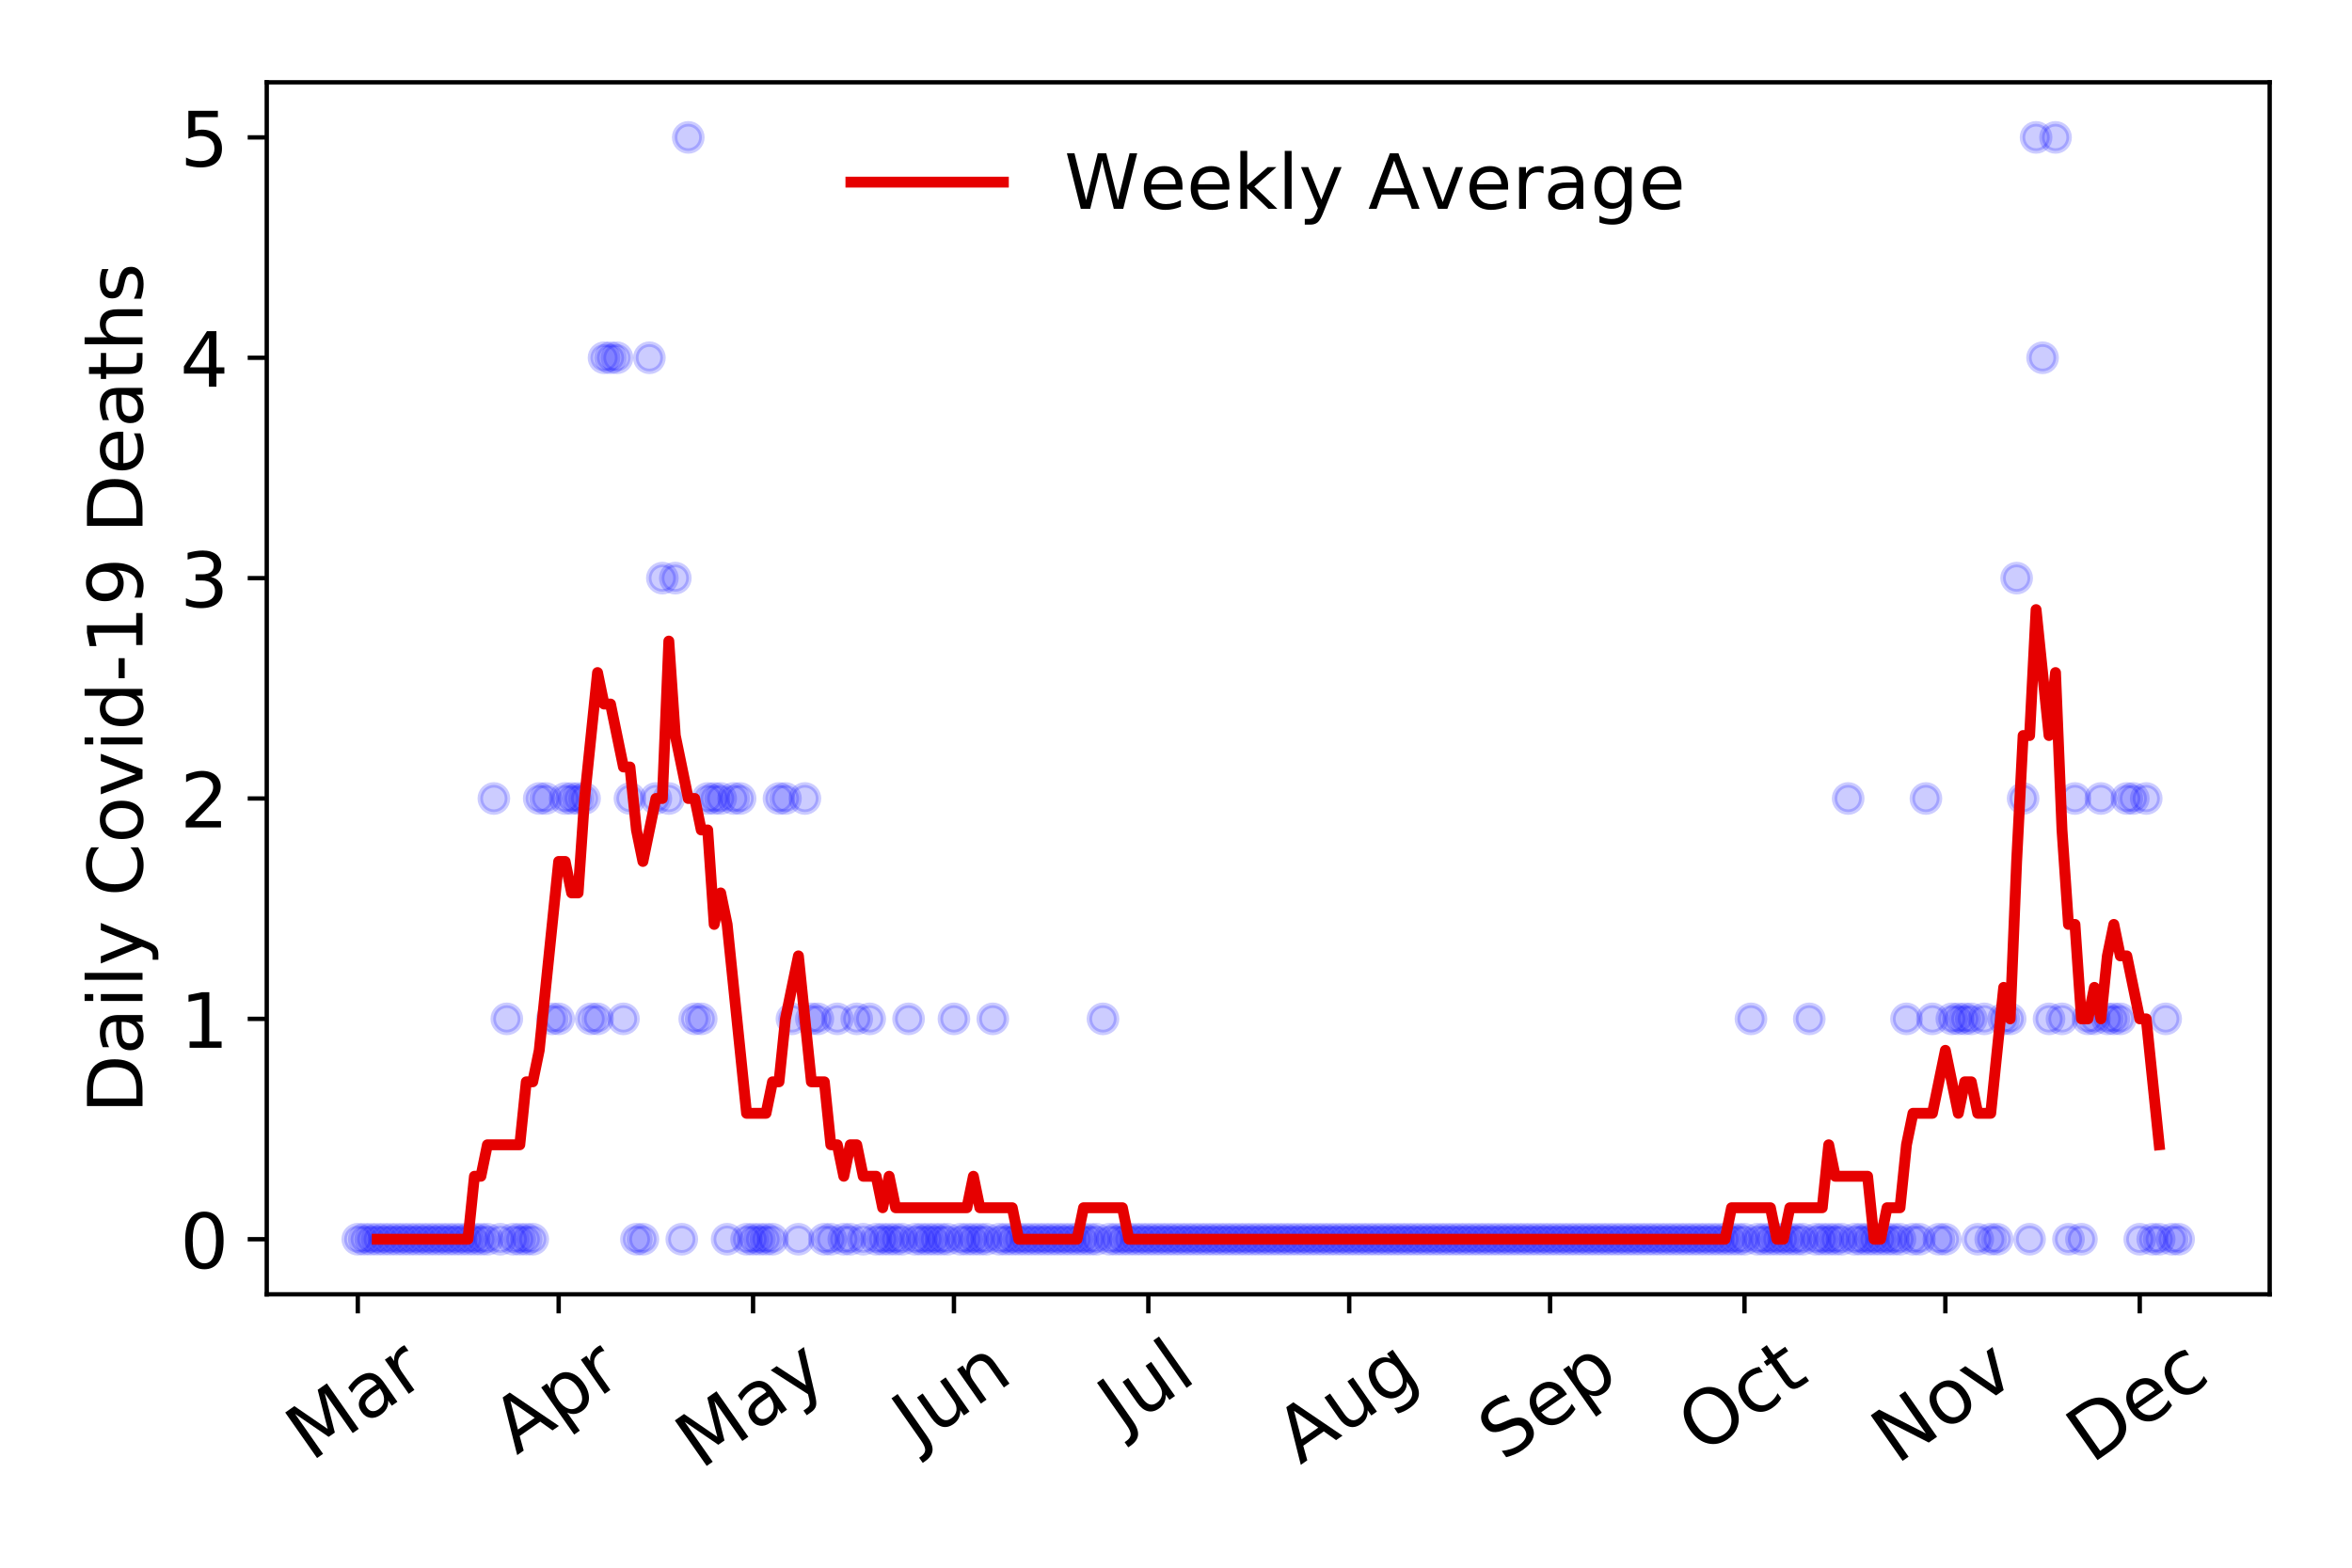 <?xml version="1.0" encoding="utf-8" standalone="no"?>
<!DOCTYPE svg PUBLIC "-//W3C//DTD SVG 1.1//EN"
  "http://www.w3.org/Graphics/SVG/1.1/DTD/svg11.dtd">
<!-- Created with matplotlib (https://matplotlib.org/) -->
<svg height="288pt" version="1.1" viewBox="0 0 432 288" width="432pt" xmlns="http://www.w3.org/2000/svg" xmlns:xlink="http://www.w3.org/1999/xlink">
 <defs>
  <style type="text/css">
*{stroke-linecap:butt;stroke-linejoin:round;}
  </style>
 </defs>
 <g id="figure_1">
  <g id="patch_1">
   <path d="M 0 288 
L 432 288 
L 432 0 
L 0 0 
z
" style="fill:#ffffff;"/>
  </g>
  <g id="axes_1">
   <g id="patch_2">
    <path d="M 48.995 237.778 
L 416.88 237.778 
L 416.88 15.12 
L 48.995 15.12 
z
" style="fill:#ffffff;"/>
   </g>
   <g id="matplotlib.axis_1">
    <g id="xtick_1">
     <g id="line2d_1">
      <defs>
       <path d="M 0 0 
L 0 3.5 
" id="m28644c6872" style="stroke:#000000;stroke-width:0.8;"/>
      </defs>
      <g>
       <use style="stroke:#000000;stroke-width:0.8;" x="65.717" xlink:href="#m28644c6872" y="237.778"/>
      </g>
     </g>
     <g id="text_1">
      <!-- Mar -->
      <defs>
       <path d="M 9.812 72.906 
L 24.516 72.906 
L 43.109 23.297 
L 61.812 72.906 
L 76.516 72.906 
L 76.516 0 
L 66.891 0 
L 66.891 64.016 
L 48.094 14.016 
L 38.188 14.016 
L 19.391 64.016 
L 19.391 0 
L 9.812 0 
z
" id="DejaVuSans-77"/>
       <path d="M 34.281 27.484 
Q 23.391 27.484 19.188 25 
Q 14.984 22.516 14.984 16.5 
Q 14.984 11.719 18.141 8.906 
Q 21.297 6.109 26.703 6.109 
Q 34.188 6.109 38.703 11.406 
Q 43.219 16.703 43.219 25.484 
L 43.219 27.484 
z
M 52.203 31.203 
L 52.203 0 
L 43.219 0 
L 43.219 8.297 
Q 40.141 3.328 35.547 0.953 
Q 30.953 -1.422 24.312 -1.422 
Q 15.922 -1.422 10.953 3.297 
Q 6 8.016 6 15.922 
Q 6 25.141 12.172 29.828 
Q 18.359 34.516 30.609 34.516 
L 43.219 34.516 
L 43.219 35.406 
Q 43.219 41.609 39.141 45 
Q 35.062 48.391 27.688 48.391 
Q 23 48.391 18.547 47.266 
Q 14.109 46.141 10.016 43.891 
L 10.016 52.203 
Q 14.938 54.109 19.578 55.047 
Q 24.219 56 28.609 56 
Q 40.484 56 46.344 49.844 
Q 52.203 43.703 52.203 31.203 
z
" id="DejaVuSans-97"/>
       <path d="M 41.109 46.297 
Q 39.594 47.172 37.812 47.578 
Q 36.031 48 33.891 48 
Q 26.266 48 22.188 43.047 
Q 18.109 38.094 18.109 28.812 
L 18.109 0 
L 9.078 0 
L 9.078 54.688 
L 18.109 54.688 
L 18.109 46.188 
Q 20.953 51.172 25.484 53.578 
Q 30.031 56 36.531 56 
Q 37.453 56 38.578 55.875 
Q 39.703 55.766 41.062 55.516 
z
" id="DejaVuSans-114"/>
      </defs>
      <g transform="translate(57.114 268.643)rotate(-35)scale(0.14 -0.14)">
       <use xlink:href="#DejaVuSans-77"/>
       <use x="86.279" xlink:href="#DejaVuSans-97"/>
       <use x="147.559" xlink:href="#DejaVuSans-114"/>
      </g>
     </g>
    </g>
    <g id="xtick_2">
     <g id="line2d_2">
      <g>
       <use style="stroke:#000000;stroke-width:0.8;" x="102.613" xlink:href="#m28644c6872" y="237.778"/>
      </g>
     </g>
     <g id="text_2">
      <!-- Apr -->
      <defs>
       <path d="M 34.188 63.188 
L 20.797 26.906 
L 47.609 26.906 
z
M 28.609 72.906 
L 39.797 72.906 
L 67.578 0 
L 57.328 0 
L 50.688 18.703 
L 17.828 18.703 
L 11.188 0 
L 0.781 0 
z
" id="DejaVuSans-65"/>
       <path d="M 18.109 8.203 
L 18.109 -20.797 
L 9.078 -20.797 
L 9.078 54.688 
L 18.109 54.688 
L 18.109 46.391 
Q 20.953 51.266 25.266 53.625 
Q 29.594 56 35.594 56 
Q 45.562 56 51.781 48.094 
Q 58.016 40.188 58.016 27.297 
Q 58.016 14.406 51.781 6.484 
Q 45.562 -1.422 35.594 -1.422 
Q 29.594 -1.422 25.266 0.953 
Q 20.953 3.328 18.109 8.203 
z
M 48.688 27.297 
Q 48.688 37.203 44.609 42.844 
Q 40.531 48.484 33.406 48.484 
Q 26.266 48.484 22.188 42.844 
Q 18.109 37.203 18.109 27.297 
Q 18.109 17.391 22.188 11.75 
Q 26.266 6.109 33.406 6.109 
Q 40.531 6.109 44.609 11.75 
Q 48.688 17.391 48.688 27.297 
z
" id="DejaVuSans-112"/>
      </defs>
      <g transform="translate(94.909 267.384)rotate(-35)scale(0.14 -0.14)">
       <use xlink:href="#DejaVuSans-65"/>
       <use x="68.408" xlink:href="#DejaVuSans-112"/>
       <use x="131.885" xlink:href="#DejaVuSans-114"/>
      </g>
     </g>
    </g>
    <g id="xtick_3">
     <g id="line2d_3">
      <g>
       <use style="stroke:#000000;stroke-width:0.8;" x="138.318" xlink:href="#m28644c6872" y="237.778"/>
      </g>
     </g>
     <g id="text_3">
      <!-- May -->
      <defs>
       <path d="M 32.172 -5.078 
Q 28.375 -14.844 24.75 -17.812 
Q 21.141 -20.797 15.094 -20.797 
L 7.906 -20.797 
L 7.906 -13.281 
L 13.188 -13.281 
Q 16.891 -13.281 18.938 -11.516 
Q 21 -9.766 23.484 -3.219 
L 25.094 0.875 
L 2.984 54.688 
L 12.5 54.688 
L 29.594 11.922 
L 46.688 54.688 
L 56.203 54.688 
z
" id="DejaVuSans-121"/>
      </defs>
      <g transform="translate(128.679 270.094)rotate(-35)scale(0.14 -0.14)">
       <use xlink:href="#DejaVuSans-77"/>
       <use x="86.279" xlink:href="#DejaVuSans-97"/>
       <use x="147.559" xlink:href="#DejaVuSans-121"/>
      </g>
     </g>
    </g>
    <g id="xtick_4">
     <g id="line2d_4">
      <g>
       <use style="stroke:#000000;stroke-width:0.8;" x="175.214" xlink:href="#m28644c6872" y="237.778"/>
      </g>
     </g>
     <g id="text_4">
      <!-- Jun -->
      <defs>
       <path d="M 9.812 72.906 
L 19.672 72.906 
L 19.672 5.078 
Q 19.672 -8.109 14.672 -14.062 
Q 9.672 -20.016 -1.422 -20.016 
L -5.172 -20.016 
L -5.172 -11.719 
L -2.094 -11.719 
Q 4.438 -11.719 7.125 -8.047 
Q 9.812 -4.391 9.812 5.078 
z
" id="DejaVuSans-74"/>
       <path d="M 8.5 21.578 
L 8.5 54.688 
L 17.484 54.688 
L 17.484 21.922 
Q 17.484 14.156 20.5 10.266 
Q 23.531 6.391 29.594 6.391 
Q 36.859 6.391 41.078 11.031 
Q 45.312 15.672 45.312 23.688 
L 45.312 54.688 
L 54.297 54.688 
L 54.297 0 
L 45.312 0 
L 45.312 8.406 
Q 42.047 3.422 37.719 1 
Q 33.406 -1.422 27.688 -1.422 
Q 18.266 -1.422 13.375 4.438 
Q 8.5 10.297 8.5 21.578 
z
M 31.109 56 
z
" id="DejaVuSans-117"/>
       <path d="M 54.891 33.016 
L 54.891 0 
L 45.906 0 
L 45.906 32.719 
Q 45.906 40.484 42.875 44.328 
Q 39.844 48.188 33.797 48.188 
Q 26.516 48.188 22.312 43.547 
Q 18.109 38.922 18.109 30.906 
L 18.109 0 
L 9.078 0 
L 9.078 54.688 
L 18.109 54.688 
L 18.109 46.188 
Q 21.344 51.125 25.703 53.562 
Q 30.078 56 35.797 56 
Q 45.219 56 50.047 50.172 
Q 54.891 44.344 54.891 33.016 
z
" id="DejaVuSans-110"/>
      </defs>
      <g transform="translate(168.47 266.039)rotate(-35)scale(0.14 -0.14)">
       <use xlink:href="#DejaVuSans-74"/>
       <use x="29.492" xlink:href="#DejaVuSans-117"/>
       <use x="92.871" xlink:href="#DejaVuSans-110"/>
      </g>
     </g>
    </g>
    <g id="xtick_5">
     <g id="line2d_5">
      <g>
       <use style="stroke:#000000;stroke-width:0.8;" x="210.919" xlink:href="#m28644c6872" y="237.778"/>
      </g>
     </g>
     <g id="text_5">
      <!-- Jul -->
      <defs>
       <path d="M 9.422 75.984 
L 18.406 75.984 
L 18.406 0 
L 9.422 0 
z
" id="DejaVuSans-108"/>
      </defs>
      <g transform="translate(206.216 263.181)rotate(-35)scale(0.14 -0.14)">
       <use xlink:href="#DejaVuSans-74"/>
       <use x="29.492" xlink:href="#DejaVuSans-117"/>
       <use x="92.871" xlink:href="#DejaVuSans-108"/>
      </g>
     </g>
    </g>
    <g id="xtick_6">
     <g id="line2d_6">
      <g>
       <use style="stroke:#000000;stroke-width:0.8;" x="247.815" xlink:href="#m28644c6872" y="237.778"/>
      </g>
     </g>
     <g id="text_6">
      <!-- Aug -->
      <defs>
       <path d="M 45.406 27.984 
Q 45.406 37.75 41.375 43.109 
Q 37.359 48.484 30.078 48.484 
Q 22.859 48.484 18.828 43.109 
Q 14.797 37.75 14.797 27.984 
Q 14.797 18.266 18.828 12.891 
Q 22.859 7.516 30.078 7.516 
Q 37.359 7.516 41.375 12.891 
Q 45.406 18.266 45.406 27.984 
z
M 54.391 6.781 
Q 54.391 -7.172 48.188 -13.984 
Q 42 -20.797 29.203 -20.797 
Q 24.469 -20.797 20.266 -20.094 
Q 16.062 -19.391 12.109 -17.922 
L 12.109 -9.188 
Q 16.062 -11.328 19.922 -12.344 
Q 23.781 -13.375 27.781 -13.375 
Q 36.625 -13.375 41.016 -8.766 
Q 45.406 -4.156 45.406 5.172 
L 45.406 9.625 
Q 42.625 4.781 38.281 2.391 
Q 33.938 0 27.875 0 
Q 17.828 0 11.672 7.656 
Q 5.516 15.328 5.516 27.984 
Q 5.516 40.672 11.672 48.328 
Q 17.828 56 27.875 56 
Q 33.938 56 38.281 53.609 
Q 42.625 51.219 45.406 46.391 
L 45.406 54.688 
L 54.391 54.688 
z
" id="DejaVuSans-103"/>
      </defs>
      <g transform="translate(238.834 269.172)rotate(-35)scale(0.14 -0.14)">
       <use xlink:href="#DejaVuSans-65"/>
       <use x="68.408" xlink:href="#DejaVuSans-117"/>
       <use x="131.787" xlink:href="#DejaVuSans-103"/>
      </g>
     </g>
    </g>
    <g id="xtick_7">
     <g id="line2d_7">
      <g>
       <use style="stroke:#000000;stroke-width:0.8;" x="284.71" xlink:href="#m28644c6872" y="237.778"/>
      </g>
     </g>
     <g id="text_7">
      <!-- Sep -->
      <defs>
       <path d="M 53.516 70.516 
L 53.516 60.891 
Q 47.906 63.578 42.922 64.891 
Q 37.938 66.219 33.297 66.219 
Q 25.25 66.219 20.875 63.094 
Q 16.5 59.969 16.5 54.203 
Q 16.5 49.359 19.406 46.891 
Q 22.312 44.438 30.422 42.922 
L 36.375 41.703 
Q 47.406 39.594 52.656 34.297 
Q 57.906 29 57.906 20.125 
Q 57.906 9.516 50.797 4.047 
Q 43.703 -1.422 29.984 -1.422 
Q 24.812 -1.422 18.969 -0.25 
Q 13.141 0.922 6.891 3.219 
L 6.891 13.375 
Q 12.891 10.016 18.656 8.297 
Q 24.422 6.594 29.984 6.594 
Q 38.422 6.594 43.016 9.906 
Q 47.609 13.234 47.609 19.391 
Q 47.609 24.75 44.312 27.781 
Q 41.016 30.812 33.5 32.328 
L 27.484 33.5 
Q 16.453 35.688 11.516 40.375 
Q 6.594 45.062 6.594 53.422 
Q 6.594 63.094 13.406 68.656 
Q 20.219 74.219 32.172 74.219 
Q 37.312 74.219 42.625 73.281 
Q 47.953 72.359 53.516 70.516 
z
" id="DejaVuSans-83"/>
       <path d="M 56.203 29.594 
L 56.203 25.203 
L 14.891 25.203 
Q 15.484 15.922 20.484 11.062 
Q 25.484 6.203 34.422 6.203 
Q 39.594 6.203 44.453 7.469 
Q 49.312 8.734 54.109 11.281 
L 54.109 2.781 
Q 49.266 0.734 44.188 -0.344 
Q 39.109 -1.422 33.891 -1.422 
Q 20.797 -1.422 13.156 6.188 
Q 5.516 13.812 5.516 26.812 
Q 5.516 40.234 12.766 48.109 
Q 20.016 56 32.328 56 
Q 43.359 56 49.781 48.891 
Q 56.203 41.797 56.203 29.594 
z
M 47.219 32.234 
Q 47.125 39.594 43.094 43.984 
Q 39.062 48.391 32.422 48.391 
Q 24.906 48.391 20.391 44.141 
Q 15.875 39.891 15.188 32.172 
z
" id="DejaVuSans-101"/>
      </defs>
      <g transform="translate(276.117 268.629)rotate(-35)scale(0.14 -0.14)">
       <use xlink:href="#DejaVuSans-83"/>
       <use x="63.477" xlink:href="#DejaVuSans-101"/>
       <use x="125" xlink:href="#DejaVuSans-112"/>
      </g>
     </g>
    </g>
    <g id="xtick_8">
     <g id="line2d_8">
      <g>
       <use style="stroke:#000000;stroke-width:0.8;" x="320.416" xlink:href="#m28644c6872" y="237.778"/>
      </g>
     </g>
     <g id="text_8">
      <!-- Oct -->
      <defs>
       <path d="M 39.406 66.219 
Q 28.656 66.219 22.328 58.203 
Q 16.016 50.203 16.016 36.375 
Q 16.016 22.609 22.328 14.594 
Q 28.656 6.594 39.406 6.594 
Q 50.141 6.594 56.422 14.594 
Q 62.703 22.609 62.703 36.375 
Q 62.703 50.203 56.422 58.203 
Q 50.141 66.219 39.406 66.219 
z
M 39.406 74.219 
Q 54.734 74.219 63.906 63.938 
Q 73.094 53.656 73.094 36.375 
Q 73.094 19.141 63.906 8.859 
Q 54.734 -1.422 39.406 -1.422 
Q 24.031 -1.422 14.812 8.828 
Q 5.609 19.094 5.609 36.375 
Q 5.609 53.656 14.812 63.938 
Q 24.031 74.219 39.406 74.219 
z
" id="DejaVuSans-79"/>
       <path d="M 48.781 52.594 
L 48.781 44.188 
Q 44.969 46.297 41.141 47.344 
Q 37.312 48.391 33.406 48.391 
Q 24.656 48.391 19.812 42.844 
Q 14.984 37.312 14.984 27.297 
Q 14.984 17.281 19.812 11.734 
Q 24.656 6.203 33.406 6.203 
Q 37.312 6.203 41.141 7.25 
Q 44.969 8.297 48.781 10.406 
L 48.781 2.094 
Q 45.016 0.344 40.984 -0.531 
Q 36.969 -1.422 32.422 -1.422 
Q 20.062 -1.422 12.781 6.344 
Q 5.516 14.109 5.516 27.297 
Q 5.516 40.672 12.859 48.328 
Q 20.219 56 33.016 56 
Q 37.156 56 41.109 55.141 
Q 45.062 54.297 48.781 52.594 
z
" id="DejaVuSans-99"/>
       <path d="M 18.312 70.219 
L 18.312 54.688 
L 36.812 54.688 
L 36.812 47.703 
L 18.312 47.703 
L 18.312 18.016 
Q 18.312 11.328 20.141 9.422 
Q 21.969 7.516 27.594 7.516 
L 36.812 7.516 
L 36.812 0 
L 27.594 0 
Q 17.188 0 13.234 3.875 
Q 9.281 7.766 9.281 18.016 
L 9.281 47.703 
L 2.688 47.703 
L 2.688 54.688 
L 9.281 54.688 
L 9.281 70.219 
z
" id="DejaVuSans-116"/>
      </defs>
      <g transform="translate(312.717 267.377)rotate(-35)scale(0.14 -0.14)">
       <use xlink:href="#DejaVuSans-79"/>
       <use x="78.711" xlink:href="#DejaVuSans-99"/>
       <use x="133.691" xlink:href="#DejaVuSans-116"/>
      </g>
     </g>
    </g>
    <g id="xtick_9">
     <g id="line2d_9">
      <g>
       <use style="stroke:#000000;stroke-width:0.8;" x="357.311" xlink:href="#m28644c6872" y="237.778"/>
      </g>
     </g>
     <g id="text_9">
      <!-- Nov -->
      <defs>
       <path d="M 9.812 72.906 
L 23.094 72.906 
L 55.422 11.922 
L 55.422 72.906 
L 64.984 72.906 
L 64.984 0 
L 51.703 0 
L 19.391 60.984 
L 19.391 0 
L 9.812 0 
z
" id="DejaVuSans-78"/>
       <path d="M 30.609 48.391 
Q 23.391 48.391 19.188 42.75 
Q 14.984 37.109 14.984 27.297 
Q 14.984 17.484 19.156 11.844 
Q 23.344 6.203 30.609 6.203 
Q 37.797 6.203 41.984 11.859 
Q 46.188 17.531 46.188 27.297 
Q 46.188 37.016 41.984 42.703 
Q 37.797 48.391 30.609 48.391 
z
M 30.609 56 
Q 42.328 56 49.016 48.375 
Q 55.719 40.766 55.719 27.297 
Q 55.719 13.875 49.016 6.219 
Q 42.328 -1.422 30.609 -1.422 
Q 18.844 -1.422 12.172 6.219 
Q 5.516 13.875 5.516 27.297 
Q 5.516 40.766 12.172 48.375 
Q 18.844 56 30.609 56 
z
" id="DejaVuSans-111"/>
       <path d="M 2.984 54.688 
L 12.5 54.688 
L 29.594 8.797 
L 46.688 54.688 
L 56.203 54.688 
L 35.688 0 
L 23.484 0 
z
" id="DejaVuSans-118"/>
      </defs>
      <g transform="translate(348.335 269.166)rotate(-35)scale(0.14 -0.14)">
       <use xlink:href="#DejaVuSans-78"/>
       <use x="74.805" xlink:href="#DejaVuSans-111"/>
       <use x="135.986" xlink:href="#DejaVuSans-118"/>
      </g>
     </g>
    </g>
    <g id="xtick_10">
     <g id="line2d_10">
      <g>
       <use style="stroke:#000000;stroke-width:0.8;" x="393.017" xlink:href="#m28644c6872" y="237.778"/>
      </g>
     </g>
     <g id="text_10">
      <!-- Dec -->
      <defs>
       <path d="M 19.672 64.797 
L 19.672 8.109 
L 31.594 8.109 
Q 46.688 8.109 53.688 14.938 
Q 60.688 21.781 60.688 36.531 
Q 60.688 51.172 53.688 57.984 
Q 46.688 64.797 31.594 64.797 
z
M 9.812 72.906 
L 30.078 72.906 
Q 51.266 72.906 61.172 64.094 
Q 71.094 55.281 71.094 36.531 
Q 71.094 17.672 61.125 8.828 
Q 51.172 0 30.078 0 
L 9.812 0 
z
" id="DejaVuSans-68"/>
      </defs>
      <g transform="translate(384.136 269.032)rotate(-35)scale(0.14 -0.14)">
       <use xlink:href="#DejaVuSans-68"/>
       <use x="77.002" xlink:href="#DejaVuSans-101"/>
       <use x="138.525" xlink:href="#DejaVuSans-99"/>
      </g>
     </g>
    </g>
   </g>
   <g id="matplotlib.axis_2">
    <g id="ytick_1">
     <g id="line2d_11">
      <defs>
       <path d="M 0 0 
L -3.5 0 
" id="m87b877f9ea" style="stroke:#000000;stroke-width:0.8;"/>
      </defs>
      <g>
       <use style="stroke:#000000;stroke-width:0.8;" x="48.995" xlink:href="#m87b877f9ea" y="227.657"/>
      </g>
     </g>
     <g id="text_11">
      <!-- 0 -->
      <defs>
       <path d="M 31.781 66.406 
Q 24.172 66.406 20.328 58.906 
Q 16.5 51.422 16.5 36.375 
Q 16.5 21.391 20.328 13.891 
Q 24.172 6.391 31.781 6.391 
Q 39.453 6.391 43.281 13.891 
Q 47.125 21.391 47.125 36.375 
Q 47.125 51.422 43.281 58.906 
Q 39.453 66.406 31.781 66.406 
z
M 31.781 74.219 
Q 44.047 74.219 50.516 64.516 
Q 56.984 54.828 56.984 36.375 
Q 56.984 17.969 50.516 8.266 
Q 44.047 -1.422 31.781 -1.422 
Q 19.531 -1.422 13.062 8.266 
Q 6.594 17.969 6.594 36.375 
Q 6.594 54.828 13.062 64.516 
Q 19.531 74.219 31.781 74.219 
z
" id="DejaVuSans-48"/>
      </defs>
      <g transform="translate(33.087 232.976)scale(0.14 -0.14)">
       <use xlink:href="#DejaVuSans-48"/>
      </g>
     </g>
    </g>
    <g id="ytick_2">
     <g id="line2d_12">
      <g>
       <use style="stroke:#000000;stroke-width:0.8;" x="48.995" xlink:href="#m87b877f9ea" y="187.174"/>
      </g>
     </g>
     <g id="text_12">
      <!-- 1 -->
      <defs>
       <path d="M 12.406 8.297 
L 28.516 8.297 
L 28.516 63.922 
L 10.984 60.406 
L 10.984 69.391 
L 28.422 72.906 
L 38.281 72.906 
L 38.281 8.297 
L 54.391 8.297 
L 54.391 0 
L 12.406 0 
z
" id="DejaVuSans-49"/>
      </defs>
      <g transform="translate(33.087 192.493)scale(0.14 -0.14)">
       <use xlink:href="#DejaVuSans-49"/>
      </g>
     </g>
    </g>
    <g id="ytick_3">
     <g id="line2d_13">
      <g>
       <use style="stroke:#000000;stroke-width:0.8;" x="48.995" xlink:href="#m87b877f9ea" y="146.691"/>
      </g>
     </g>
     <g id="text_13">
      <!-- 2 -->
      <defs>
       <path d="M 19.188 8.297 
L 53.609 8.297 
L 53.609 0 
L 7.328 0 
L 7.328 8.297 
Q 12.938 14.109 22.625 23.891 
Q 32.328 33.688 34.812 36.531 
Q 39.547 41.844 41.422 45.531 
Q 43.312 49.219 43.312 52.781 
Q 43.312 58.594 39.234 62.25 
Q 35.156 65.922 28.609 65.922 
Q 23.969 65.922 18.812 64.312 
Q 13.672 62.703 7.812 59.422 
L 7.812 69.391 
Q 13.766 71.781 18.938 73 
Q 24.125 74.219 28.422 74.219 
Q 39.75 74.219 46.484 68.547 
Q 53.219 62.891 53.219 53.422 
Q 53.219 48.922 51.531 44.891 
Q 49.859 40.875 45.406 35.406 
Q 44.188 33.984 37.641 27.219 
Q 31.109 20.453 19.188 8.297 
z
" id="DejaVuSans-50"/>
      </defs>
      <g transform="translate(33.087 152.01)scale(0.14 -0.14)">
       <use xlink:href="#DejaVuSans-50"/>
      </g>
     </g>
    </g>
    <g id="ytick_4">
     <g id="line2d_14">
      <g>
       <use style="stroke:#000000;stroke-width:0.8;" x="48.995" xlink:href="#m87b877f9ea" y="106.207"/>
      </g>
     </g>
     <g id="text_14">
      <!-- 3 -->
      <defs>
       <path d="M 40.578 39.312 
Q 47.656 37.797 51.625 33 
Q 55.609 28.219 55.609 21.188 
Q 55.609 10.406 48.188 4.484 
Q 40.766 -1.422 27.094 -1.422 
Q 22.516 -1.422 17.656 -0.516 
Q 12.797 0.391 7.625 2.203 
L 7.625 11.719 
Q 11.719 9.328 16.594 8.109 
Q 21.484 6.891 26.812 6.891 
Q 36.078 6.891 40.938 10.547 
Q 45.797 14.203 45.797 21.188 
Q 45.797 27.641 41.281 31.266 
Q 36.766 34.906 28.719 34.906 
L 20.219 34.906 
L 20.219 43.016 
L 29.109 43.016 
Q 36.375 43.016 40.234 45.922 
Q 44.094 48.828 44.094 54.297 
Q 44.094 59.906 40.109 62.906 
Q 36.141 65.922 28.719 65.922 
Q 24.656 65.922 20.016 65.031 
Q 15.375 64.156 9.812 62.312 
L 9.812 71.094 
Q 15.438 72.656 20.344 73.438 
Q 25.25 74.219 29.594 74.219 
Q 40.828 74.219 47.359 69.109 
Q 53.906 64.016 53.906 55.328 
Q 53.906 49.266 50.438 45.094 
Q 46.969 40.922 40.578 39.312 
z
" id="DejaVuSans-51"/>
      </defs>
      <g transform="translate(33.087 111.526)scale(0.14 -0.14)">
       <use xlink:href="#DejaVuSans-51"/>
      </g>
     </g>
    </g>
    <g id="ytick_5">
     <g id="line2d_15">
      <g>
       <use style="stroke:#000000;stroke-width:0.8;" x="48.995" xlink:href="#m87b877f9ea" y="65.724"/>
      </g>
     </g>
     <g id="text_15">
      <!-- 4 -->
      <defs>
       <path d="M 37.797 64.312 
L 12.891 25.391 
L 37.797 25.391 
z
M 35.203 72.906 
L 47.609 72.906 
L 47.609 25.391 
L 58.016 25.391 
L 58.016 17.188 
L 47.609 17.188 
L 47.609 0 
L 37.797 0 
L 37.797 17.188 
L 4.891 17.188 
L 4.891 26.703 
z
" id="DejaVuSans-52"/>
      </defs>
      <g transform="translate(33.087 71.043)scale(0.14 -0.14)">
       <use xlink:href="#DejaVuSans-52"/>
      </g>
     </g>
    </g>
    <g id="ytick_6">
     <g id="line2d_16">
      <g>
       <use style="stroke:#000000;stroke-width:0.8;" x="48.995" xlink:href="#m87b877f9ea" y="25.241"/>
      </g>
     </g>
     <g id="text_16">
      <!-- 5 -->
      <defs>
       <path d="M 10.797 72.906 
L 49.516 72.906 
L 49.516 64.594 
L 19.828 64.594 
L 19.828 46.734 
Q 21.969 47.469 24.109 47.828 
Q 26.266 48.188 28.422 48.188 
Q 40.625 48.188 47.75 41.5 
Q 54.891 34.812 54.891 23.391 
Q 54.891 11.625 47.562 5.094 
Q 40.234 -1.422 26.906 -1.422 
Q 22.312 -1.422 17.547 -0.641 
Q 12.797 0.141 7.719 1.703 
L 7.719 11.625 
Q 12.109 9.234 16.797 8.062 
Q 21.484 6.891 26.703 6.891 
Q 35.156 6.891 40.078 11.328 
Q 45.016 15.766 45.016 23.391 
Q 45.016 31 40.078 35.438 
Q 35.156 39.891 26.703 39.891 
Q 22.75 39.891 18.812 39.016 
Q 14.891 38.141 10.797 36.281 
z
" id="DejaVuSans-53"/>
      </defs>
      <g transform="translate(33.087 30.56)scale(0.14 -0.14)">
       <use xlink:href="#DejaVuSans-53"/>
      </g>
     </g>
    </g>
    <g id="text_17">
     <!-- Daily Covid-19 Deaths -->
     <defs>
      <path d="M 9.422 54.688 
L 18.406 54.688 
L 18.406 0 
L 9.422 0 
z
M 9.422 75.984 
L 18.406 75.984 
L 18.406 64.594 
L 9.422 64.594 
z
" id="DejaVuSans-105"/>
      <path id="DejaVuSans-32"/>
      <path d="M 64.406 67.281 
L 64.406 56.891 
Q 59.422 61.531 53.781 63.812 
Q 48.141 66.109 41.797 66.109 
Q 29.297 66.109 22.656 58.469 
Q 16.016 50.828 16.016 36.375 
Q 16.016 21.969 22.656 14.328 
Q 29.297 6.688 41.797 6.688 
Q 48.141 6.688 53.781 8.984 
Q 59.422 11.281 64.406 15.922 
L 64.406 5.609 
Q 59.234 2.094 53.438 0.328 
Q 47.656 -1.422 41.219 -1.422 
Q 24.656 -1.422 15.125 8.703 
Q 5.609 18.844 5.609 36.375 
Q 5.609 53.953 15.125 64.078 
Q 24.656 74.219 41.219 74.219 
Q 47.75 74.219 53.531 72.484 
Q 59.328 70.75 64.406 67.281 
z
" id="DejaVuSans-67"/>
      <path d="M 45.406 46.391 
L 45.406 75.984 
L 54.391 75.984 
L 54.391 0 
L 45.406 0 
L 45.406 8.203 
Q 42.578 3.328 38.25 0.953 
Q 33.938 -1.422 27.875 -1.422 
Q 17.969 -1.422 11.734 6.484 
Q 5.516 14.406 5.516 27.297 
Q 5.516 40.188 11.734 48.094 
Q 17.969 56 27.875 56 
Q 33.938 56 38.25 53.625 
Q 42.578 51.266 45.406 46.391 
z
M 14.797 27.297 
Q 14.797 17.391 18.875 11.75 
Q 22.953 6.109 30.078 6.109 
Q 37.203 6.109 41.297 11.75 
Q 45.406 17.391 45.406 27.297 
Q 45.406 37.203 41.297 42.844 
Q 37.203 48.484 30.078 48.484 
Q 22.953 48.484 18.875 42.844 
Q 14.797 37.203 14.797 27.297 
z
" id="DejaVuSans-100"/>
      <path d="M 4.891 31.391 
L 31.203 31.391 
L 31.203 23.391 
L 4.891 23.391 
z
" id="DejaVuSans-45"/>
      <path d="M 10.984 1.516 
L 10.984 10.5 
Q 14.703 8.734 18.5 7.812 
Q 22.312 6.891 25.984 6.891 
Q 35.75 6.891 40.891 13.453 
Q 46.047 20.016 46.781 33.406 
Q 43.953 29.203 39.594 26.953 
Q 35.25 24.703 29.984 24.703 
Q 19.047 24.703 12.672 31.312 
Q 6.297 37.938 6.297 49.422 
Q 6.297 60.641 12.938 67.422 
Q 19.578 74.219 30.609 74.219 
Q 43.266 74.219 49.922 64.516 
Q 56.594 54.828 56.594 36.375 
Q 56.594 19.141 48.406 8.859 
Q 40.234 -1.422 26.422 -1.422 
Q 22.703 -1.422 18.891 -0.688 
Q 15.094 0.047 10.984 1.516 
z
M 30.609 32.422 
Q 37.25 32.422 41.125 36.953 
Q 45.016 41.5 45.016 49.422 
Q 45.016 57.281 41.125 61.844 
Q 37.25 66.406 30.609 66.406 
Q 23.969 66.406 20.094 61.844 
Q 16.219 57.281 16.219 49.422 
Q 16.219 41.5 20.094 36.953 
Q 23.969 32.422 30.609 32.422 
z
" id="DejaVuSans-57"/>
      <path d="M 54.891 33.016 
L 54.891 0 
L 45.906 0 
L 45.906 32.719 
Q 45.906 40.484 42.875 44.328 
Q 39.844 48.188 33.797 48.188 
Q 26.516 48.188 22.312 43.547 
Q 18.109 38.922 18.109 30.906 
L 18.109 0 
L 9.078 0 
L 9.078 75.984 
L 18.109 75.984 
L 18.109 46.188 
Q 21.344 51.125 25.703 53.562 
Q 30.078 56 35.797 56 
Q 45.219 56 50.047 50.172 
Q 54.891 44.344 54.891 33.016 
z
" id="DejaVuSans-104"/>
      <path d="M 44.281 53.078 
L 44.281 44.578 
Q 40.484 46.531 36.375 47.5 
Q 32.281 48.484 27.875 48.484 
Q 21.188 48.484 17.844 46.438 
Q 14.5 44.391 14.5 40.281 
Q 14.5 37.156 16.891 35.375 
Q 19.281 33.594 26.516 31.984 
L 29.594 31.297 
Q 39.156 29.25 43.188 25.516 
Q 47.219 21.781 47.219 15.094 
Q 47.219 7.469 41.188 3.016 
Q 35.156 -1.422 24.609 -1.422 
Q 20.219 -1.422 15.453 -0.562 
Q 10.688 0.297 5.422 2 
L 5.422 11.281 
Q 10.406 8.688 15.234 7.391 
Q 20.062 6.109 24.812 6.109 
Q 31.156 6.109 34.562 8.281 
Q 37.984 10.453 37.984 14.406 
Q 37.984 18.062 35.516 20.016 
Q 33.062 21.969 24.703 23.781 
L 21.578 24.516 
Q 13.234 26.266 9.516 29.906 
Q 5.812 33.547 5.812 39.891 
Q 5.812 47.609 11.281 51.797 
Q 16.75 56 26.812 56 
Q 31.781 56 36.172 55.266 
Q 40.578 54.547 44.281 53.078 
z
" id="DejaVuSans-115"/>
     </defs>
     <g transform="translate(26.176 204.56)rotate(-90)scale(0.14 -0.14)">
      <use xlink:href="#DejaVuSans-68"/>
      <use x="77.002" xlink:href="#DejaVuSans-97"/>
      <use x="138.281" xlink:href="#DejaVuSans-105"/>
      <use x="166.064" xlink:href="#DejaVuSans-108"/>
      <use x="193.848" xlink:href="#DejaVuSans-121"/>
      <use x="253.027" xlink:href="#DejaVuSans-32"/>
      <use x="284.814" xlink:href="#DejaVuSans-67"/>
      <use x="354.639" xlink:href="#DejaVuSans-111"/>
      <use x="415.82" xlink:href="#DejaVuSans-118"/>
      <use x="475" xlink:href="#DejaVuSans-105"/>
      <use x="502.783" xlink:href="#DejaVuSans-100"/>
      <use x="566.26" xlink:href="#DejaVuSans-45"/>
      <use x="602.344" xlink:href="#DejaVuSans-49"/>
      <use x="665.967" xlink:href="#DejaVuSans-57"/>
      <use x="729.59" xlink:href="#DejaVuSans-32"/>
      <use x="761.377" xlink:href="#DejaVuSans-68"/>
      <use x="838.379" xlink:href="#DejaVuSans-101"/>
      <use x="899.902" xlink:href="#DejaVuSans-97"/>
      <use x="961.182" xlink:href="#DejaVuSans-116"/>
      <use x="1000.391" xlink:href="#DejaVuSans-104"/>
      <use x="1063.77" xlink:href="#DejaVuSans-115"/>
     </g>
    </g>
   </g>
   <g id="line2d_17">
    <defs>
     <path d="M 0 2.5 
C 0.663 2.5 1.299 2.237 1.768 1.768 
C 2.237 1.299 2.5 0.663 2.5 0 
C 2.5 -0.663 2.237 -1.299 1.768 -1.768 
C 1.299 -2.237 0.663 -2.5 0 -2.5 
C -0.663 -2.5 -1.299 -2.237 -1.768 -1.768 
C -2.237 -1.299 -2.5 -0.663 -2.5 0 
C -2.5 0.663 -2.237 1.299 -1.768 1.768 
C -1.299 2.237 -0.663 2.5 0 2.5 
z
" id="md317b239ad" style="stroke:#0000ff;stroke-opacity:0.2;"/>
    </defs>
    <g clip-path="url(#p3713fb2ba4)">
     <use style="fill:#0000ff;fill-opacity:0.2;stroke:#0000ff;stroke-opacity:0.2;" x="65.717" xlink:href="#md317b239ad" y="227.657"/>
     <use style="fill:#0000ff;fill-opacity:0.2;stroke:#0000ff;stroke-opacity:0.2;" x="66.907" xlink:href="#md317b239ad" y="227.657"/>
     <use style="fill:#0000ff;fill-opacity:0.2;stroke:#0000ff;stroke-opacity:0.2;" x="68.097" xlink:href="#md317b239ad" y="227.657"/>
     <use style="fill:#0000ff;fill-opacity:0.2;stroke:#0000ff;stroke-opacity:0.2;" x="69.288" xlink:href="#md317b239ad" y="227.657"/>
     <use style="fill:#0000ff;fill-opacity:0.2;stroke:#0000ff;stroke-opacity:0.2;" x="70.478" xlink:href="#md317b239ad" y="227.657"/>
     <use style="fill:#0000ff;fill-opacity:0.2;stroke:#0000ff;stroke-opacity:0.2;" x="71.668" xlink:href="#md317b239ad" y="227.657"/>
     <use style="fill:#0000ff;fill-opacity:0.2;stroke:#0000ff;stroke-opacity:0.2;" x="72.858" xlink:href="#md317b239ad" y="227.657"/>
     <use style="fill:#0000ff;fill-opacity:0.2;stroke:#0000ff;stroke-opacity:0.2;" x="74.048" xlink:href="#md317b239ad" y="227.657"/>
     <use style="fill:#0000ff;fill-opacity:0.2;stroke:#0000ff;stroke-opacity:0.2;" x="75.238" xlink:href="#md317b239ad" y="227.657"/>
     <use style="fill:#0000ff;fill-opacity:0.2;stroke:#0000ff;stroke-opacity:0.2;" x="76.429" xlink:href="#md317b239ad" y="227.657"/>
     <use style="fill:#0000ff;fill-opacity:0.2;stroke:#0000ff;stroke-opacity:0.2;" x="77.619" xlink:href="#md317b239ad" y="227.657"/>
     <use style="fill:#0000ff;fill-opacity:0.2;stroke:#0000ff;stroke-opacity:0.2;" x="78.809" xlink:href="#md317b239ad" y="227.657"/>
     <use style="fill:#0000ff;fill-opacity:0.2;stroke:#0000ff;stroke-opacity:0.2;" x="79.999" xlink:href="#md317b239ad" y="227.657"/>
     <use style="fill:#0000ff;fill-opacity:0.2;stroke:#0000ff;stroke-opacity:0.2;" x="81.189" xlink:href="#md317b239ad" y="227.657"/>
     <use style="fill:#0000ff;fill-opacity:0.2;stroke:#0000ff;stroke-opacity:0.2;" x="82.38" xlink:href="#md317b239ad" y="227.657"/>
     <use style="fill:#0000ff;fill-opacity:0.2;stroke:#0000ff;stroke-opacity:0.2;" x="83.57" xlink:href="#md317b239ad" y="227.657"/>
     <use style="fill:#0000ff;fill-opacity:0.2;stroke:#0000ff;stroke-opacity:0.2;" x="84.76" xlink:href="#md317b239ad" y="227.657"/>
     <use style="fill:#0000ff;fill-opacity:0.2;stroke:#0000ff;stroke-opacity:0.2;" x="85.95" xlink:href="#md317b239ad" y="227.657"/>
     <use style="fill:#0000ff;fill-opacity:0.2;stroke:#0000ff;stroke-opacity:0.2;" x="87.14" xlink:href="#md317b239ad" y="227.657"/>
     <use style="fill:#0000ff;fill-opacity:0.2;stroke:#0000ff;stroke-opacity:0.2;" x="88.33" xlink:href="#md317b239ad" y="227.657"/>
     <use style="fill:#0000ff;fill-opacity:0.2;stroke:#0000ff;stroke-opacity:0.2;" x="89.521" xlink:href="#md317b239ad" y="227.657"/>
     <use style="fill:#0000ff;fill-opacity:0.2;stroke:#0000ff;stroke-opacity:0.2;" x="90.711" xlink:href="#md317b239ad" y="146.691"/>
     <use style="fill:#0000ff;fill-opacity:0.2;stroke:#0000ff;stroke-opacity:0.2;" x="91.901" xlink:href="#md317b239ad" y="227.657"/>
     <use style="fill:#0000ff;fill-opacity:0.2;stroke:#0000ff;stroke-opacity:0.2;" x="93.091" xlink:href="#md317b239ad" y="187.174"/>
     <use style="fill:#0000ff;fill-opacity:0.2;stroke:#0000ff;stroke-opacity:0.2;" x="94.281" xlink:href="#md317b239ad" y="227.657"/>
     <use style="fill:#0000ff;fill-opacity:0.2;stroke:#0000ff;stroke-opacity:0.2;" x="95.472" xlink:href="#md317b239ad" y="227.657"/>
     <use style="fill:#0000ff;fill-opacity:0.2;stroke:#0000ff;stroke-opacity:0.2;" x="96.662" xlink:href="#md317b239ad" y="227.657"/>
     <use style="fill:#0000ff;fill-opacity:0.2;stroke:#0000ff;stroke-opacity:0.2;" x="97.852" xlink:href="#md317b239ad" y="227.657"/>
     <use style="fill:#0000ff;fill-opacity:0.2;stroke:#0000ff;stroke-opacity:0.2;" x="99.042" xlink:href="#md317b239ad" y="146.691"/>
     <use style="fill:#0000ff;fill-opacity:0.2;stroke:#0000ff;stroke-opacity:0.2;" x="100.232" xlink:href="#md317b239ad" y="146.691"/>
     <use style="fill:#0000ff;fill-opacity:0.2;stroke:#0000ff;stroke-opacity:0.2;" x="101.422" xlink:href="#md317b239ad" y="187.174"/>
     <use style="fill:#0000ff;fill-opacity:0.2;stroke:#0000ff;stroke-opacity:0.2;" x="102.613" xlink:href="#md317b239ad" y="187.174"/>
     <use style="fill:#0000ff;fill-opacity:0.2;stroke:#0000ff;stroke-opacity:0.2;" x="103.803" xlink:href="#md317b239ad" y="146.691"/>
     <use style="fill:#0000ff;fill-opacity:0.2;stroke:#0000ff;stroke-opacity:0.2;" x="104.993" xlink:href="#md317b239ad" y="146.691"/>
     <use style="fill:#0000ff;fill-opacity:0.2;stroke:#0000ff;stroke-opacity:0.2;" x="106.183" xlink:href="#md317b239ad" y="146.691"/>
     <use style="fill:#0000ff;fill-opacity:0.2;stroke:#0000ff;stroke-opacity:0.2;" x="107.373" xlink:href="#md317b239ad" y="146.691"/>
     <use style="fill:#0000ff;fill-opacity:0.2;stroke:#0000ff;stroke-opacity:0.2;" x="108.564" xlink:href="#md317b239ad" y="187.174"/>
     <use style="fill:#0000ff;fill-opacity:0.2;stroke:#0000ff;stroke-opacity:0.2;" x="109.754" xlink:href="#md317b239ad" y="187.174"/>
     <use style="fill:#0000ff;fill-opacity:0.2;stroke:#0000ff;stroke-opacity:0.2;" x="110.944" xlink:href="#md317b239ad" y="65.724"/>
     <use style="fill:#0000ff;fill-opacity:0.2;stroke:#0000ff;stroke-opacity:0.2;" x="112.134" xlink:href="#md317b239ad" y="65.724"/>
     <use style="fill:#0000ff;fill-opacity:0.2;stroke:#0000ff;stroke-opacity:0.2;" x="113.324" xlink:href="#md317b239ad" y="65.724"/>
     <use style="fill:#0000ff;fill-opacity:0.2;stroke:#0000ff;stroke-opacity:0.2;" x="114.514" xlink:href="#md317b239ad" y="187.174"/>
     <use style="fill:#0000ff;fill-opacity:0.2;stroke:#0000ff;stroke-opacity:0.2;" x="115.705" xlink:href="#md317b239ad" y="146.691"/>
     <use style="fill:#0000ff;fill-opacity:0.2;stroke:#0000ff;stroke-opacity:0.2;" x="116.895" xlink:href="#md317b239ad" y="227.657"/>
     <use style="fill:#0000ff;fill-opacity:0.2;stroke:#0000ff;stroke-opacity:0.2;" x="118.085" xlink:href="#md317b239ad" y="227.657"/>
     <use style="fill:#0000ff;fill-opacity:0.2;stroke:#0000ff;stroke-opacity:0.2;" x="119.275" xlink:href="#md317b239ad" y="65.724"/>
     <use style="fill:#0000ff;fill-opacity:0.2;stroke:#0000ff;stroke-opacity:0.2;" x="120.465" xlink:href="#md317b239ad" y="146.691"/>
     <use style="fill:#0000ff;fill-opacity:0.2;stroke:#0000ff;stroke-opacity:0.2;" x="121.656" xlink:href="#md317b239ad" y="106.207"/>
     <use style="fill:#0000ff;fill-opacity:0.2;stroke:#0000ff;stroke-opacity:0.2;" x="122.846" xlink:href="#md317b239ad" y="146.691"/>
     <use style="fill:#0000ff;fill-opacity:0.2;stroke:#0000ff;stroke-opacity:0.2;" x="124.036" xlink:href="#md317b239ad" y="106.207"/>
     <use style="fill:#0000ff;fill-opacity:0.2;stroke:#0000ff;stroke-opacity:0.2;" x="125.226" xlink:href="#md317b239ad" y="227.657"/>
     <use style="fill:#0000ff;fill-opacity:0.2;stroke:#0000ff;stroke-opacity:0.2;" x="126.416" xlink:href="#md317b239ad" y="25.241"/>
     <use style="fill:#0000ff;fill-opacity:0.2;stroke:#0000ff;stroke-opacity:0.2;" x="127.606" xlink:href="#md317b239ad" y="187.174"/>
     <use style="fill:#0000ff;fill-opacity:0.2;stroke:#0000ff;stroke-opacity:0.2;" x="128.797" xlink:href="#md317b239ad" y="187.174"/>
     <use style="fill:#0000ff;fill-opacity:0.2;stroke:#0000ff;stroke-opacity:0.2;" x="129.987" xlink:href="#md317b239ad" y="146.691"/>
     <use style="fill:#0000ff;fill-opacity:0.2;stroke:#0000ff;stroke-opacity:0.2;" x="131.177" xlink:href="#md317b239ad" y="146.691"/>
     <use style="fill:#0000ff;fill-opacity:0.2;stroke:#0000ff;stroke-opacity:0.2;" x="132.367" xlink:href="#md317b239ad" y="146.691"/>
     <use style="fill:#0000ff;fill-opacity:0.2;stroke:#0000ff;stroke-opacity:0.2;" x="133.557" xlink:href="#md317b239ad" y="227.657"/>
     <use style="fill:#0000ff;fill-opacity:0.2;stroke:#0000ff;stroke-opacity:0.2;" x="134.748" xlink:href="#md317b239ad" y="146.691"/>
     <use style="fill:#0000ff;fill-opacity:0.2;stroke:#0000ff;stroke-opacity:0.2;" x="135.938" xlink:href="#md317b239ad" y="146.691"/>
     <use style="fill:#0000ff;fill-opacity:0.2;stroke:#0000ff;stroke-opacity:0.2;" x="137.128" xlink:href="#md317b239ad" y="227.657"/>
     <use style="fill:#0000ff;fill-opacity:0.2;stroke:#0000ff;stroke-opacity:0.2;" x="138.318" xlink:href="#md317b239ad" y="227.657"/>
     <use style="fill:#0000ff;fill-opacity:0.2;stroke:#0000ff;stroke-opacity:0.2;" x="139.508" xlink:href="#md317b239ad" y="227.657"/>
     <use style="fill:#0000ff;fill-opacity:0.2;stroke:#0000ff;stroke-opacity:0.2;" x="140.698" xlink:href="#md317b239ad" y="227.657"/>
     <use style="fill:#0000ff;fill-opacity:0.2;stroke:#0000ff;stroke-opacity:0.2;" x="141.889" xlink:href="#md317b239ad" y="227.657"/>
     <use style="fill:#0000ff;fill-opacity:0.2;stroke:#0000ff;stroke-opacity:0.2;" x="143.079" xlink:href="#md317b239ad" y="146.691"/>
     <use style="fill:#0000ff;fill-opacity:0.2;stroke:#0000ff;stroke-opacity:0.2;" x="144.269" xlink:href="#md317b239ad" y="146.691"/>
     <use style="fill:#0000ff;fill-opacity:0.2;stroke:#0000ff;stroke-opacity:0.2;" x="145.459" xlink:href="#md317b239ad" y="187.174"/>
     <use style="fill:#0000ff;fill-opacity:0.2;stroke:#0000ff;stroke-opacity:0.2;" x="146.649" xlink:href="#md317b239ad" y="227.657"/>
     <use style="fill:#0000ff;fill-opacity:0.2;stroke:#0000ff;stroke-opacity:0.2;" x="147.84" xlink:href="#md317b239ad" y="146.691"/>
     <use style="fill:#0000ff;fill-opacity:0.2;stroke:#0000ff;stroke-opacity:0.2;" x="149.03" xlink:href="#md317b239ad" y="187.174"/>
     <use style="fill:#0000ff;fill-opacity:0.2;stroke:#0000ff;stroke-opacity:0.2;" x="150.22" xlink:href="#md317b239ad" y="187.174"/>
     <use style="fill:#0000ff;fill-opacity:0.2;stroke:#0000ff;stroke-opacity:0.2;" x="151.41" xlink:href="#md317b239ad" y="227.657"/>
     <use style="fill:#0000ff;fill-opacity:0.2;stroke:#0000ff;stroke-opacity:0.2;" x="152.6" xlink:href="#md317b239ad" y="227.657"/>
     <use style="fill:#0000ff;fill-opacity:0.2;stroke:#0000ff;stroke-opacity:0.2;" x="153.79" xlink:href="#md317b239ad" y="187.174"/>
     <use style="fill:#0000ff;fill-opacity:0.2;stroke:#0000ff;stroke-opacity:0.2;" x="154.981" xlink:href="#md317b239ad" y="227.657"/>
     <use style="fill:#0000ff;fill-opacity:0.2;stroke:#0000ff;stroke-opacity:0.2;" x="156.171" xlink:href="#md317b239ad" y="227.657"/>
     <use style="fill:#0000ff;fill-opacity:0.2;stroke:#0000ff;stroke-opacity:0.2;" x="157.361" xlink:href="#md317b239ad" y="187.174"/>
     <use style="fill:#0000ff;fill-opacity:0.2;stroke:#0000ff;stroke-opacity:0.2;" x="158.551" xlink:href="#md317b239ad" y="227.657"/>
     <use style="fill:#0000ff;fill-opacity:0.2;stroke:#0000ff;stroke-opacity:0.2;" x="159.741" xlink:href="#md317b239ad" y="187.174"/>
     <use style="fill:#0000ff;fill-opacity:0.2;stroke:#0000ff;stroke-opacity:0.2;" x="160.932" xlink:href="#md317b239ad" y="227.657"/>
     <use style="fill:#0000ff;fill-opacity:0.2;stroke:#0000ff;stroke-opacity:0.2;" x="162.122" xlink:href="#md317b239ad" y="227.657"/>
     <use style="fill:#0000ff;fill-opacity:0.2;stroke:#0000ff;stroke-opacity:0.2;" x="163.312" xlink:href="#md317b239ad" y="227.657"/>
     <use style="fill:#0000ff;fill-opacity:0.2;stroke:#0000ff;stroke-opacity:0.2;" x="164.502" xlink:href="#md317b239ad" y="227.657"/>
     <use style="fill:#0000ff;fill-opacity:0.2;stroke:#0000ff;stroke-opacity:0.2;" x="165.692" xlink:href="#md317b239ad" y="227.657"/>
     <use style="fill:#0000ff;fill-opacity:0.2;stroke:#0000ff;stroke-opacity:0.2;" x="166.882" xlink:href="#md317b239ad" y="187.174"/>
     <use style="fill:#0000ff;fill-opacity:0.2;stroke:#0000ff;stroke-opacity:0.2;" x="168.073" xlink:href="#md317b239ad" y="227.657"/>
     <use style="fill:#0000ff;fill-opacity:0.2;stroke:#0000ff;stroke-opacity:0.2;" x="169.263" xlink:href="#md317b239ad" y="227.657"/>
     <use style="fill:#0000ff;fill-opacity:0.2;stroke:#0000ff;stroke-opacity:0.2;" x="170.453" xlink:href="#md317b239ad" y="227.657"/>
     <use style="fill:#0000ff;fill-opacity:0.2;stroke:#0000ff;stroke-opacity:0.2;" x="171.643" xlink:href="#md317b239ad" y="227.657"/>
     <use style="fill:#0000ff;fill-opacity:0.2;stroke:#0000ff;stroke-opacity:0.2;" x="172.833" xlink:href="#md317b239ad" y="227.657"/>
     <use style="fill:#0000ff;fill-opacity:0.2;stroke:#0000ff;stroke-opacity:0.2;" x="174.024" xlink:href="#md317b239ad" y="227.657"/>
     <use style="fill:#0000ff;fill-opacity:0.2;stroke:#0000ff;stroke-opacity:0.2;" x="175.214" xlink:href="#md317b239ad" y="187.174"/>
     <use style="fill:#0000ff;fill-opacity:0.2;stroke:#0000ff;stroke-opacity:0.2;" x="176.404" xlink:href="#md317b239ad" y="227.657"/>
     <use style="fill:#0000ff;fill-opacity:0.2;stroke:#0000ff;stroke-opacity:0.2;" x="177.594" xlink:href="#md317b239ad" y="227.657"/>
     <use style="fill:#0000ff;fill-opacity:0.2;stroke:#0000ff;stroke-opacity:0.2;" x="178.784" xlink:href="#md317b239ad" y="227.657"/>
     <use style="fill:#0000ff;fill-opacity:0.2;stroke:#0000ff;stroke-opacity:0.2;" x="179.974" xlink:href="#md317b239ad" y="227.657"/>
     <use style="fill:#0000ff;fill-opacity:0.2;stroke:#0000ff;stroke-opacity:0.2;" x="181.165" xlink:href="#md317b239ad" y="227.657"/>
     <use style="fill:#0000ff;fill-opacity:0.2;stroke:#0000ff;stroke-opacity:0.2;" x="182.355" xlink:href="#md317b239ad" y="187.174"/>
     <use style="fill:#0000ff;fill-opacity:0.2;stroke:#0000ff;stroke-opacity:0.2;" x="183.545" xlink:href="#md317b239ad" y="227.657"/>
     <use style="fill:#0000ff;fill-opacity:0.2;stroke:#0000ff;stroke-opacity:0.2;" x="184.735" xlink:href="#md317b239ad" y="227.657"/>
     <use style="fill:#0000ff;fill-opacity:0.2;stroke:#0000ff;stroke-opacity:0.2;" x="185.925" xlink:href="#md317b239ad" y="227.657"/>
     <use style="fill:#0000ff;fill-opacity:0.2;stroke:#0000ff;stroke-opacity:0.2;" x="187.116" xlink:href="#md317b239ad" y="227.657"/>
     <use style="fill:#0000ff;fill-opacity:0.2;stroke:#0000ff;stroke-opacity:0.2;" x="188.306" xlink:href="#md317b239ad" y="227.657"/>
     <use style="fill:#0000ff;fill-opacity:0.2;stroke:#0000ff;stroke-opacity:0.2;" x="189.496" xlink:href="#md317b239ad" y="227.657"/>
     <use style="fill:#0000ff;fill-opacity:0.2;stroke:#0000ff;stroke-opacity:0.2;" x="190.686" xlink:href="#md317b239ad" y="227.657"/>
     <use style="fill:#0000ff;fill-opacity:0.2;stroke:#0000ff;stroke-opacity:0.2;" x="191.876" xlink:href="#md317b239ad" y="227.657"/>
     <use style="fill:#0000ff;fill-opacity:0.2;stroke:#0000ff;stroke-opacity:0.2;" x="193.066" xlink:href="#md317b239ad" y="227.657"/>
     <use style="fill:#0000ff;fill-opacity:0.2;stroke:#0000ff;stroke-opacity:0.2;" x="194.257" xlink:href="#md317b239ad" y="227.657"/>
     <use style="fill:#0000ff;fill-opacity:0.2;stroke:#0000ff;stroke-opacity:0.2;" x="195.447" xlink:href="#md317b239ad" y="227.657"/>
     <use style="fill:#0000ff;fill-opacity:0.2;stroke:#0000ff;stroke-opacity:0.2;" x="196.637" xlink:href="#md317b239ad" y="227.657"/>
     <use style="fill:#0000ff;fill-opacity:0.2;stroke:#0000ff;stroke-opacity:0.2;" x="197.827" xlink:href="#md317b239ad" y="227.657"/>
     <use style="fill:#0000ff;fill-opacity:0.2;stroke:#0000ff;stroke-opacity:0.2;" x="199.017" xlink:href="#md317b239ad" y="227.657"/>
     <use style="fill:#0000ff;fill-opacity:0.2;stroke:#0000ff;stroke-opacity:0.2;" x="200.208" xlink:href="#md317b239ad" y="227.657"/>
     <use style="fill:#0000ff;fill-opacity:0.2;stroke:#0000ff;stroke-opacity:0.2;" x="201.398" xlink:href="#md317b239ad" y="227.657"/>
     <use style="fill:#0000ff;fill-opacity:0.2;stroke:#0000ff;stroke-opacity:0.2;" x="202.588" xlink:href="#md317b239ad" y="187.174"/>
     <use style="fill:#0000ff;fill-opacity:0.2;stroke:#0000ff;stroke-opacity:0.2;" x="203.778" xlink:href="#md317b239ad" y="227.657"/>
     <use style="fill:#0000ff;fill-opacity:0.2;stroke:#0000ff;stroke-opacity:0.2;" x="204.968" xlink:href="#md317b239ad" y="227.657"/>
     <use style="fill:#0000ff;fill-opacity:0.2;stroke:#0000ff;stroke-opacity:0.2;" x="206.158" xlink:href="#md317b239ad" y="227.657"/>
     <use style="fill:#0000ff;fill-opacity:0.2;stroke:#0000ff;stroke-opacity:0.2;" x="207.349" xlink:href="#md317b239ad" y="227.657"/>
     <use style="fill:#0000ff;fill-opacity:0.2;stroke:#0000ff;stroke-opacity:0.2;" x="208.539" xlink:href="#md317b239ad" y="227.657"/>
     <use style="fill:#0000ff;fill-opacity:0.2;stroke:#0000ff;stroke-opacity:0.2;" x="209.729" xlink:href="#md317b239ad" y="227.657"/>
     <use style="fill:#0000ff;fill-opacity:0.2;stroke:#0000ff;stroke-opacity:0.2;" x="210.919" xlink:href="#md317b239ad" y="227.657"/>
     <use style="fill:#0000ff;fill-opacity:0.2;stroke:#0000ff;stroke-opacity:0.2;" x="212.109" xlink:href="#md317b239ad" y="227.657"/>
     <use style="fill:#0000ff;fill-opacity:0.2;stroke:#0000ff;stroke-opacity:0.2;" x="213.3" xlink:href="#md317b239ad" y="227.657"/>
     <use style="fill:#0000ff;fill-opacity:0.2;stroke:#0000ff;stroke-opacity:0.2;" x="214.49" xlink:href="#md317b239ad" y="227.657"/>
     <use style="fill:#0000ff;fill-opacity:0.2;stroke:#0000ff;stroke-opacity:0.2;" x="215.68" xlink:href="#md317b239ad" y="227.657"/>
     <use style="fill:#0000ff;fill-opacity:0.2;stroke:#0000ff;stroke-opacity:0.2;" x="216.87" xlink:href="#md317b239ad" y="227.657"/>
     <use style="fill:#0000ff;fill-opacity:0.2;stroke:#0000ff;stroke-opacity:0.2;" x="218.06" xlink:href="#md317b239ad" y="227.657"/>
     <use style="fill:#0000ff;fill-opacity:0.2;stroke:#0000ff;stroke-opacity:0.2;" x="219.25" xlink:href="#md317b239ad" y="227.657"/>
     <use style="fill:#0000ff;fill-opacity:0.2;stroke:#0000ff;stroke-opacity:0.2;" x="220.441" xlink:href="#md317b239ad" y="227.657"/>
     <use style="fill:#0000ff;fill-opacity:0.2;stroke:#0000ff;stroke-opacity:0.2;" x="221.631" xlink:href="#md317b239ad" y="227.657"/>
     <use style="fill:#0000ff;fill-opacity:0.2;stroke:#0000ff;stroke-opacity:0.2;" x="222.821" xlink:href="#md317b239ad" y="227.657"/>
     <use style="fill:#0000ff;fill-opacity:0.2;stroke:#0000ff;stroke-opacity:0.2;" x="224.011" xlink:href="#md317b239ad" y="227.657"/>
     <use style="fill:#0000ff;fill-opacity:0.2;stroke:#0000ff;stroke-opacity:0.2;" x="225.201" xlink:href="#md317b239ad" y="227.657"/>
     <use style="fill:#0000ff;fill-opacity:0.2;stroke:#0000ff;stroke-opacity:0.2;" x="226.392" xlink:href="#md317b239ad" y="227.657"/>
     <use style="fill:#0000ff;fill-opacity:0.2;stroke:#0000ff;stroke-opacity:0.2;" x="227.582" xlink:href="#md317b239ad" y="227.657"/>
     <use style="fill:#0000ff;fill-opacity:0.2;stroke:#0000ff;stroke-opacity:0.2;" x="228.772" xlink:href="#md317b239ad" y="227.657"/>
     <use style="fill:#0000ff;fill-opacity:0.2;stroke:#0000ff;stroke-opacity:0.2;" x="229.962" xlink:href="#md317b239ad" y="227.657"/>
     <use style="fill:#0000ff;fill-opacity:0.2;stroke:#0000ff;stroke-opacity:0.2;" x="231.152" xlink:href="#md317b239ad" y="227.657"/>
     <use style="fill:#0000ff;fill-opacity:0.2;stroke:#0000ff;stroke-opacity:0.2;" x="232.342" xlink:href="#md317b239ad" y="227.657"/>
     <use style="fill:#0000ff;fill-opacity:0.2;stroke:#0000ff;stroke-opacity:0.2;" x="233.533" xlink:href="#md317b239ad" y="227.657"/>
     <use style="fill:#0000ff;fill-opacity:0.2;stroke:#0000ff;stroke-opacity:0.2;" x="234.723" xlink:href="#md317b239ad" y="227.657"/>
     <use style="fill:#0000ff;fill-opacity:0.2;stroke:#0000ff;stroke-opacity:0.2;" x="235.913" xlink:href="#md317b239ad" y="227.657"/>
     <use style="fill:#0000ff;fill-opacity:0.2;stroke:#0000ff;stroke-opacity:0.2;" x="237.103" xlink:href="#md317b239ad" y="227.657"/>
     <use style="fill:#0000ff;fill-opacity:0.2;stroke:#0000ff;stroke-opacity:0.2;" x="238.293" xlink:href="#md317b239ad" y="227.657"/>
     <use style="fill:#0000ff;fill-opacity:0.2;stroke:#0000ff;stroke-opacity:0.2;" x="239.483" xlink:href="#md317b239ad" y="227.657"/>
     <use style="fill:#0000ff;fill-opacity:0.2;stroke:#0000ff;stroke-opacity:0.2;" x="240.674" xlink:href="#md317b239ad" y="227.657"/>
     <use style="fill:#0000ff;fill-opacity:0.2;stroke:#0000ff;stroke-opacity:0.2;" x="241.864" xlink:href="#md317b239ad" y="227.657"/>
     <use style="fill:#0000ff;fill-opacity:0.2;stroke:#0000ff;stroke-opacity:0.2;" x="243.054" xlink:href="#md317b239ad" y="227.657"/>
     <use style="fill:#0000ff;fill-opacity:0.2;stroke:#0000ff;stroke-opacity:0.2;" x="244.244" xlink:href="#md317b239ad" y="227.657"/>
     <use style="fill:#0000ff;fill-opacity:0.2;stroke:#0000ff;stroke-opacity:0.2;" x="245.434" xlink:href="#md317b239ad" y="227.657"/>
     <use style="fill:#0000ff;fill-opacity:0.2;stroke:#0000ff;stroke-opacity:0.2;" x="246.625" xlink:href="#md317b239ad" y="227.657"/>
     <use style="fill:#0000ff;fill-opacity:0.2;stroke:#0000ff;stroke-opacity:0.2;" x="247.815" xlink:href="#md317b239ad" y="227.657"/>
     <use style="fill:#0000ff;fill-opacity:0.2;stroke:#0000ff;stroke-opacity:0.2;" x="249.005" xlink:href="#md317b239ad" y="227.657"/>
     <use style="fill:#0000ff;fill-opacity:0.2;stroke:#0000ff;stroke-opacity:0.2;" x="250.195" xlink:href="#md317b239ad" y="227.657"/>
     <use style="fill:#0000ff;fill-opacity:0.2;stroke:#0000ff;stroke-opacity:0.2;" x="251.385" xlink:href="#md317b239ad" y="227.657"/>
     <use style="fill:#0000ff;fill-opacity:0.2;stroke:#0000ff;stroke-opacity:0.2;" x="252.575" xlink:href="#md317b239ad" y="227.657"/>
     <use style="fill:#0000ff;fill-opacity:0.2;stroke:#0000ff;stroke-opacity:0.2;" x="253.766" xlink:href="#md317b239ad" y="227.657"/>
     <use style="fill:#0000ff;fill-opacity:0.2;stroke:#0000ff;stroke-opacity:0.2;" x="254.956" xlink:href="#md317b239ad" y="227.657"/>
     <use style="fill:#0000ff;fill-opacity:0.2;stroke:#0000ff;stroke-opacity:0.2;" x="256.146" xlink:href="#md317b239ad" y="227.657"/>
     <use style="fill:#0000ff;fill-opacity:0.2;stroke:#0000ff;stroke-opacity:0.2;" x="257.336" xlink:href="#md317b239ad" y="227.657"/>
     <use style="fill:#0000ff;fill-opacity:0.2;stroke:#0000ff;stroke-opacity:0.2;" x="258.526" xlink:href="#md317b239ad" y="227.657"/>
     <use style="fill:#0000ff;fill-opacity:0.2;stroke:#0000ff;stroke-opacity:0.2;" x="259.717" xlink:href="#md317b239ad" y="227.657"/>
     <use style="fill:#0000ff;fill-opacity:0.2;stroke:#0000ff;stroke-opacity:0.2;" x="260.907" xlink:href="#md317b239ad" y="227.657"/>
     <use style="fill:#0000ff;fill-opacity:0.2;stroke:#0000ff;stroke-opacity:0.2;" x="262.097" xlink:href="#md317b239ad" y="227.657"/>
     <use style="fill:#0000ff;fill-opacity:0.2;stroke:#0000ff;stroke-opacity:0.2;" x="263.287" xlink:href="#md317b239ad" y="227.657"/>
     <use style="fill:#0000ff;fill-opacity:0.2;stroke:#0000ff;stroke-opacity:0.2;" x="264.477" xlink:href="#md317b239ad" y="227.657"/>
     <use style="fill:#0000ff;fill-opacity:0.2;stroke:#0000ff;stroke-opacity:0.2;" x="265.667" xlink:href="#md317b239ad" y="227.657"/>
     <use style="fill:#0000ff;fill-opacity:0.2;stroke:#0000ff;stroke-opacity:0.2;" x="266.858" xlink:href="#md317b239ad" y="227.657"/>
     <use style="fill:#0000ff;fill-opacity:0.2;stroke:#0000ff;stroke-opacity:0.2;" x="268.048" xlink:href="#md317b239ad" y="227.657"/>
     <use style="fill:#0000ff;fill-opacity:0.2;stroke:#0000ff;stroke-opacity:0.2;" x="269.238" xlink:href="#md317b239ad" y="227.657"/>
     <use style="fill:#0000ff;fill-opacity:0.2;stroke:#0000ff;stroke-opacity:0.2;" x="270.428" xlink:href="#md317b239ad" y="227.657"/>
     <use style="fill:#0000ff;fill-opacity:0.2;stroke:#0000ff;stroke-opacity:0.2;" x="271.618" xlink:href="#md317b239ad" y="227.657"/>
     <use style="fill:#0000ff;fill-opacity:0.2;stroke:#0000ff;stroke-opacity:0.2;" x="272.809" xlink:href="#md317b239ad" y="227.657"/>
     <use style="fill:#0000ff;fill-opacity:0.2;stroke:#0000ff;stroke-opacity:0.2;" x="273.999" xlink:href="#md317b239ad" y="227.657"/>
     <use style="fill:#0000ff;fill-opacity:0.2;stroke:#0000ff;stroke-opacity:0.2;" x="275.189" xlink:href="#md317b239ad" y="227.657"/>
     <use style="fill:#0000ff;fill-opacity:0.2;stroke:#0000ff;stroke-opacity:0.2;" x="276.379" xlink:href="#md317b239ad" y="227.657"/>
     <use style="fill:#0000ff;fill-opacity:0.2;stroke:#0000ff;stroke-opacity:0.2;" x="277.569" xlink:href="#md317b239ad" y="227.657"/>
     <use style="fill:#0000ff;fill-opacity:0.2;stroke:#0000ff;stroke-opacity:0.2;" x="278.759" xlink:href="#md317b239ad" y="227.657"/>
     <use style="fill:#0000ff;fill-opacity:0.2;stroke:#0000ff;stroke-opacity:0.2;" x="279.95" xlink:href="#md317b239ad" y="227.657"/>
     <use style="fill:#0000ff;fill-opacity:0.2;stroke:#0000ff;stroke-opacity:0.2;" x="281.14" xlink:href="#md317b239ad" y="227.657"/>
     <use style="fill:#0000ff;fill-opacity:0.2;stroke:#0000ff;stroke-opacity:0.2;" x="282.33" xlink:href="#md317b239ad" y="227.657"/>
     <use style="fill:#0000ff;fill-opacity:0.2;stroke:#0000ff;stroke-opacity:0.2;" x="283.52" xlink:href="#md317b239ad" y="227.657"/>
     <use style="fill:#0000ff;fill-opacity:0.2;stroke:#0000ff;stroke-opacity:0.2;" x="284.71" xlink:href="#md317b239ad" y="227.657"/>
     <use style="fill:#0000ff;fill-opacity:0.2;stroke:#0000ff;stroke-opacity:0.2;" x="285.901" xlink:href="#md317b239ad" y="227.657"/>
     <use style="fill:#0000ff;fill-opacity:0.2;stroke:#0000ff;stroke-opacity:0.2;" x="287.091" xlink:href="#md317b239ad" y="227.657"/>
     <use style="fill:#0000ff;fill-opacity:0.2;stroke:#0000ff;stroke-opacity:0.2;" x="288.281" xlink:href="#md317b239ad" y="227.657"/>
     <use style="fill:#0000ff;fill-opacity:0.2;stroke:#0000ff;stroke-opacity:0.2;" x="289.471" xlink:href="#md317b239ad" y="227.657"/>
     <use style="fill:#0000ff;fill-opacity:0.2;stroke:#0000ff;stroke-opacity:0.2;" x="290.661" xlink:href="#md317b239ad" y="227.657"/>
     <use style="fill:#0000ff;fill-opacity:0.2;stroke:#0000ff;stroke-opacity:0.2;" x="291.851" xlink:href="#md317b239ad" y="227.657"/>
     <use style="fill:#0000ff;fill-opacity:0.2;stroke:#0000ff;stroke-opacity:0.2;" x="293.042" xlink:href="#md317b239ad" y="227.657"/>
     <use style="fill:#0000ff;fill-opacity:0.2;stroke:#0000ff;stroke-opacity:0.2;" x="294.232" xlink:href="#md317b239ad" y="227.657"/>
     <use style="fill:#0000ff;fill-opacity:0.2;stroke:#0000ff;stroke-opacity:0.2;" x="295.422" xlink:href="#md317b239ad" y="227.657"/>
     <use style="fill:#0000ff;fill-opacity:0.2;stroke:#0000ff;stroke-opacity:0.2;" x="296.612" xlink:href="#md317b239ad" y="227.657"/>
     <use style="fill:#0000ff;fill-opacity:0.2;stroke:#0000ff;stroke-opacity:0.2;" x="297.802" xlink:href="#md317b239ad" y="227.657"/>
     <use style="fill:#0000ff;fill-opacity:0.2;stroke:#0000ff;stroke-opacity:0.2;" x="298.993" xlink:href="#md317b239ad" y="227.657"/>
     <use style="fill:#0000ff;fill-opacity:0.2;stroke:#0000ff;stroke-opacity:0.2;" x="300.183" xlink:href="#md317b239ad" y="227.657"/>
     <use style="fill:#0000ff;fill-opacity:0.2;stroke:#0000ff;stroke-opacity:0.2;" x="301.373" xlink:href="#md317b239ad" y="227.657"/>
     <use style="fill:#0000ff;fill-opacity:0.2;stroke:#0000ff;stroke-opacity:0.2;" x="302.563" xlink:href="#md317b239ad" y="227.657"/>
     <use style="fill:#0000ff;fill-opacity:0.2;stroke:#0000ff;stroke-opacity:0.2;" x="303.753" xlink:href="#md317b239ad" y="227.657"/>
     <use style="fill:#0000ff;fill-opacity:0.2;stroke:#0000ff;stroke-opacity:0.2;" x="304.943" xlink:href="#md317b239ad" y="227.657"/>
     <use style="fill:#0000ff;fill-opacity:0.2;stroke:#0000ff;stroke-opacity:0.2;" x="306.134" xlink:href="#md317b239ad" y="227.657"/>
     <use style="fill:#0000ff;fill-opacity:0.2;stroke:#0000ff;stroke-opacity:0.2;" x="307.324" xlink:href="#md317b239ad" y="227.657"/>
     <use style="fill:#0000ff;fill-opacity:0.2;stroke:#0000ff;stroke-opacity:0.2;" x="308.514" xlink:href="#md317b239ad" y="227.657"/>
     <use style="fill:#0000ff;fill-opacity:0.2;stroke:#0000ff;stroke-opacity:0.2;" x="309.704" xlink:href="#md317b239ad" y="227.657"/>
     <use style="fill:#0000ff;fill-opacity:0.2;stroke:#0000ff;stroke-opacity:0.2;" x="310.894" xlink:href="#md317b239ad" y="227.657"/>
     <use style="fill:#0000ff;fill-opacity:0.2;stroke:#0000ff;stroke-opacity:0.2;" x="312.085" xlink:href="#md317b239ad" y="227.657"/>
     <use style="fill:#0000ff;fill-opacity:0.2;stroke:#0000ff;stroke-opacity:0.2;" x="313.275" xlink:href="#md317b239ad" y="227.657"/>
     <use style="fill:#0000ff;fill-opacity:0.2;stroke:#0000ff;stroke-opacity:0.2;" x="314.465" xlink:href="#md317b239ad" y="227.657"/>
     <use style="fill:#0000ff;fill-opacity:0.2;stroke:#0000ff;stroke-opacity:0.2;" x="315.655" xlink:href="#md317b239ad" y="227.657"/>
     <use style="fill:#0000ff;fill-opacity:0.2;stroke:#0000ff;stroke-opacity:0.2;" x="316.845" xlink:href="#md317b239ad" y="227.657"/>
     <use style="fill:#0000ff;fill-opacity:0.2;stroke:#0000ff;stroke-opacity:0.2;" x="318.035" xlink:href="#md317b239ad" y="227.657"/>
     <use style="fill:#0000ff;fill-opacity:0.2;stroke:#0000ff;stroke-opacity:0.2;" x="319.226" xlink:href="#md317b239ad" y="227.657"/>
     <use style="fill:#0000ff;fill-opacity:0.2;stroke:#0000ff;stroke-opacity:0.2;" x="320.416" xlink:href="#md317b239ad" y="227.657"/>
     <use style="fill:#0000ff;fill-opacity:0.2;stroke:#0000ff;stroke-opacity:0.2;" x="321.606" xlink:href="#md317b239ad" y="187.174"/>
     <use style="fill:#0000ff;fill-opacity:0.2;stroke:#0000ff;stroke-opacity:0.2;" x="322.796" xlink:href="#md317b239ad" y="227.657"/>
     <use style="fill:#0000ff;fill-opacity:0.2;stroke:#0000ff;stroke-opacity:0.2;" x="323.986" xlink:href="#md317b239ad" y="227.657"/>
     <use style="fill:#0000ff;fill-opacity:0.2;stroke:#0000ff;stroke-opacity:0.2;" x="325.177" xlink:href="#md317b239ad" y="227.657"/>
     <use style="fill:#0000ff;fill-opacity:0.2;stroke:#0000ff;stroke-opacity:0.2;" x="326.367" xlink:href="#md317b239ad" y="227.657"/>
     <use style="fill:#0000ff;fill-opacity:0.2;stroke:#0000ff;stroke-opacity:0.2;" x="327.557" xlink:href="#md317b239ad" y="227.657"/>
     <use style="fill:#0000ff;fill-opacity:0.2;stroke:#0000ff;stroke-opacity:0.2;" x="328.747" xlink:href="#md317b239ad" y="227.657"/>
     <use style="fill:#0000ff;fill-opacity:0.2;stroke:#0000ff;stroke-opacity:0.2;" x="329.937" xlink:href="#md317b239ad" y="227.657"/>
     <use style="fill:#0000ff;fill-opacity:0.2;stroke:#0000ff;stroke-opacity:0.2;" x="331.127" xlink:href="#md317b239ad" y="227.657"/>
     <use style="fill:#0000ff;fill-opacity:0.2;stroke:#0000ff;stroke-opacity:0.2;" x="332.318" xlink:href="#md317b239ad" y="187.174"/>
     <use style="fill:#0000ff;fill-opacity:0.2;stroke:#0000ff;stroke-opacity:0.2;" x="333.508" xlink:href="#md317b239ad" y="227.657"/>
     <use style="fill:#0000ff;fill-opacity:0.2;stroke:#0000ff;stroke-opacity:0.2;" x="334.698" xlink:href="#md317b239ad" y="227.657"/>
     <use style="fill:#0000ff;fill-opacity:0.2;stroke:#0000ff;stroke-opacity:0.2;" x="335.888" xlink:href="#md317b239ad" y="227.657"/>
     <use style="fill:#0000ff;fill-opacity:0.2;stroke:#0000ff;stroke-opacity:0.2;" x="337.078" xlink:href="#md317b239ad" y="227.657"/>
     <use style="fill:#0000ff;fill-opacity:0.2;stroke:#0000ff;stroke-opacity:0.2;" x="338.269" xlink:href="#md317b239ad" y="227.657"/>
     <use style="fill:#0000ff;fill-opacity:0.2;stroke:#0000ff;stroke-opacity:0.2;" x="339.459" xlink:href="#md317b239ad" y="146.691"/>
     <use style="fill:#0000ff;fill-opacity:0.2;stroke:#0000ff;stroke-opacity:0.2;" x="340.649" xlink:href="#md317b239ad" y="227.657"/>
     <use style="fill:#0000ff;fill-opacity:0.2;stroke:#0000ff;stroke-opacity:0.2;" x="341.839" xlink:href="#md317b239ad" y="227.657"/>
     <use style="fill:#0000ff;fill-opacity:0.2;stroke:#0000ff;stroke-opacity:0.2;" x="343.029" xlink:href="#md317b239ad" y="227.657"/>
     <use style="fill:#0000ff;fill-opacity:0.2;stroke:#0000ff;stroke-opacity:0.2;" x="344.219" xlink:href="#md317b239ad" y="227.657"/>
     <use style="fill:#0000ff;fill-opacity:0.2;stroke:#0000ff;stroke-opacity:0.2;" x="345.41" xlink:href="#md317b239ad" y="227.657"/>
     <use style="fill:#0000ff;fill-opacity:0.2;stroke:#0000ff;stroke-opacity:0.2;" x="346.6" xlink:href="#md317b239ad" y="227.657"/>
     <use style="fill:#0000ff;fill-opacity:0.2;stroke:#0000ff;stroke-opacity:0.2;" x="347.79" xlink:href="#md317b239ad" y="227.657"/>
     <use style="fill:#0000ff;fill-opacity:0.2;stroke:#0000ff;stroke-opacity:0.2;" x="348.98" xlink:href="#md317b239ad" y="227.657"/>
     <use style="fill:#0000ff;fill-opacity:0.2;stroke:#0000ff;stroke-opacity:0.2;" x="350.17" xlink:href="#md317b239ad" y="187.174"/>
     <use style="fill:#0000ff;fill-opacity:0.2;stroke:#0000ff;stroke-opacity:0.2;" x="351.361" xlink:href="#md317b239ad" y="227.657"/>
     <use style="fill:#0000ff;fill-opacity:0.2;stroke:#0000ff;stroke-opacity:0.2;" x="352.551" xlink:href="#md317b239ad" y="227.657"/>
     <use style="fill:#0000ff;fill-opacity:0.2;stroke:#0000ff;stroke-opacity:0.2;" x="353.741" xlink:href="#md317b239ad" y="146.691"/>
     <use style="fill:#0000ff;fill-opacity:0.2;stroke:#0000ff;stroke-opacity:0.2;" x="354.931" xlink:href="#md317b239ad" y="187.174"/>
     <use style="fill:#0000ff;fill-opacity:0.2;stroke:#0000ff;stroke-opacity:0.2;" x="356.121" xlink:href="#md317b239ad" y="227.657"/>
     <use style="fill:#0000ff;fill-opacity:0.2;stroke:#0000ff;stroke-opacity:0.2;" x="357.311" xlink:href="#md317b239ad" y="227.657"/>
     <use style="fill:#0000ff;fill-opacity:0.2;stroke:#0000ff;stroke-opacity:0.2;" x="358.502" xlink:href="#md317b239ad" y="187.174"/>
     <use style="fill:#0000ff;fill-opacity:0.2;stroke:#0000ff;stroke-opacity:0.2;" x="359.692" xlink:href="#md317b239ad" y="187.174"/>
     <use style="fill:#0000ff;fill-opacity:0.2;stroke:#0000ff;stroke-opacity:0.2;" x="360.882" xlink:href="#md317b239ad" y="187.174"/>
     <use style="fill:#0000ff;fill-opacity:0.2;stroke:#0000ff;stroke-opacity:0.2;" x="362.072" xlink:href="#md317b239ad" y="187.174"/>
     <use style="fill:#0000ff;fill-opacity:0.2;stroke:#0000ff;stroke-opacity:0.2;" x="363.262" xlink:href="#md317b239ad" y="227.657"/>
     <use style="fill:#0000ff;fill-opacity:0.2;stroke:#0000ff;stroke-opacity:0.2;" x="364.453" xlink:href="#md317b239ad" y="187.174"/>
     <use style="fill:#0000ff;fill-opacity:0.2;stroke:#0000ff;stroke-opacity:0.2;" x="365.643" xlink:href="#md317b239ad" y="227.657"/>
     <use style="fill:#0000ff;fill-opacity:0.2;stroke:#0000ff;stroke-opacity:0.2;" x="366.833" xlink:href="#md317b239ad" y="227.657"/>
     <use style="fill:#0000ff;fill-opacity:0.2;stroke:#0000ff;stroke-opacity:0.2;" x="368.023" xlink:href="#md317b239ad" y="187.174"/>
     <use style="fill:#0000ff;fill-opacity:0.2;stroke:#0000ff;stroke-opacity:0.2;" x="369.213" xlink:href="#md317b239ad" y="187.174"/>
     <use style="fill:#0000ff;fill-opacity:0.2;stroke:#0000ff;stroke-opacity:0.2;" x="370.403" xlink:href="#md317b239ad" y="106.207"/>
     <use style="fill:#0000ff;fill-opacity:0.2;stroke:#0000ff;stroke-opacity:0.2;" x="371.594" xlink:href="#md317b239ad" y="146.691"/>
     <use style="fill:#0000ff;fill-opacity:0.2;stroke:#0000ff;stroke-opacity:0.2;" x="372.784" xlink:href="#md317b239ad" y="227.657"/>
     <use style="fill:#0000ff;fill-opacity:0.2;stroke:#0000ff;stroke-opacity:0.2;" x="373.974" xlink:href="#md317b239ad" y="25.241"/>
     <use style="fill:#0000ff;fill-opacity:0.2;stroke:#0000ff;stroke-opacity:0.2;" x="375.164" xlink:href="#md317b239ad" y="65.724"/>
     <use style="fill:#0000ff;fill-opacity:0.2;stroke:#0000ff;stroke-opacity:0.2;" x="376.354" xlink:href="#md317b239ad" y="187.174"/>
     <use style="fill:#0000ff;fill-opacity:0.2;stroke:#0000ff;stroke-opacity:0.2;" x="377.545" xlink:href="#md317b239ad" y="25.241"/>
     <use style="fill:#0000ff;fill-opacity:0.2;stroke:#0000ff;stroke-opacity:0.2;" x="378.735" xlink:href="#md317b239ad" y="187.174"/>
     <use style="fill:#0000ff;fill-opacity:0.2;stroke:#0000ff;stroke-opacity:0.2;" x="379.925" xlink:href="#md317b239ad" y="227.657"/>
     <use style="fill:#0000ff;fill-opacity:0.2;stroke:#0000ff;stroke-opacity:0.2;" x="381.115" xlink:href="#md317b239ad" y="146.691"/>
     <use style="fill:#0000ff;fill-opacity:0.2;stroke:#0000ff;stroke-opacity:0.2;" x="382.305" xlink:href="#md317b239ad" y="227.657"/>
     <use style="fill:#0000ff;fill-opacity:0.2;stroke:#0000ff;stroke-opacity:0.2;" x="383.495" xlink:href="#md317b239ad" y="187.174"/>
     <use style="fill:#0000ff;fill-opacity:0.2;stroke:#0000ff;stroke-opacity:0.2;" x="384.686" xlink:href="#md317b239ad" y="187.174"/>
     <use style="fill:#0000ff;fill-opacity:0.2;stroke:#0000ff;stroke-opacity:0.2;" x="385.876" xlink:href="#md317b239ad" y="146.691"/>
     <use style="fill:#0000ff;fill-opacity:0.2;stroke:#0000ff;stroke-opacity:0.2;" x="387.066" xlink:href="#md317b239ad" y="187.174"/>
     <use style="fill:#0000ff;fill-opacity:0.2;stroke:#0000ff;stroke-opacity:0.2;" x="388.256" xlink:href="#md317b239ad" y="187.174"/>
     <use style="fill:#0000ff;fill-opacity:0.2;stroke:#0000ff;stroke-opacity:0.2;" x="389.446" xlink:href="#md317b239ad" y="187.174"/>
     <use style="fill:#0000ff;fill-opacity:0.2;stroke:#0000ff;stroke-opacity:0.2;" x="390.637" xlink:href="#md317b239ad" y="146.691"/>
     <use style="fill:#0000ff;fill-opacity:0.2;stroke:#0000ff;stroke-opacity:0.2;" x="391.827" xlink:href="#md317b239ad" y="146.691"/>
     <use style="fill:#0000ff;fill-opacity:0.2;stroke:#0000ff;stroke-opacity:0.2;" x="393.017" xlink:href="#md317b239ad" y="227.657"/>
     <use style="fill:#0000ff;fill-opacity:0.2;stroke:#0000ff;stroke-opacity:0.2;" x="394.207" xlink:href="#md317b239ad" y="146.691"/>
     <use style="fill:#0000ff;fill-opacity:0.2;stroke:#0000ff;stroke-opacity:0.2;" x="395.397" xlink:href="#md317b239ad" y="227.657"/>
     <use style="fill:#0000ff;fill-opacity:0.2;stroke:#0000ff;stroke-opacity:0.2;" x="396.587" xlink:href="#md317b239ad" y="227.657"/>
     <use style="fill:#0000ff;fill-opacity:0.2;stroke:#0000ff;stroke-opacity:0.2;" x="397.778" xlink:href="#md317b239ad" y="187.174"/>
     <use style="fill:#0000ff;fill-opacity:0.2;stroke:#0000ff;stroke-opacity:0.2;" x="398.968" xlink:href="#md317b239ad" y="227.657"/>
     <use style="fill:#0000ff;fill-opacity:0.2;stroke:#0000ff;stroke-opacity:0.2;" x="400.158" xlink:href="#md317b239ad" y="227.657"/>
    </g>
   </g>
   <g id="line2d_18">
    <path clip-path="url(#p3713fb2ba4)" d="M 69.288 227.657 
L 85.95 227.657 
L 87.14 216.091 
L 88.33 216.091 
L 89.521 210.307 
L 95.472 210.307 
L 96.662 198.741 
L 97.852 198.741 
L 99.042 192.957 
L 102.613 158.257 
L 103.803 158.257 
L 104.993 164.041 
L 106.183 164.041 
L 107.373 146.691 
L 109.754 123.557 
L 110.944 129.341 
L 112.134 129.341 
L 114.514 140.907 
L 115.705 140.907 
L 116.895 152.474 
L 118.085 158.257 
L 120.465 146.691 
L 121.656 146.691 
L 122.846 117.774 
L 124.036 135.124 
L 126.416 146.691 
L 127.606 146.691 
L 128.797 152.474 
L 129.987 152.474 
L 131.177 169.824 
L 132.367 164.041 
L 133.557 169.824 
L 137.128 204.524 
L 140.698 204.524 
L 141.889 198.741 
L 143.079 198.741 
L 144.269 187.174 
L 146.649 175.607 
L 149.03 198.741 
L 151.41 198.741 
L 152.6 210.307 
L 153.79 210.307 
L 154.981 216.091 
L 156.171 210.307 
L 157.361 210.307 
L 158.551 216.091 
L 160.932 216.091 
L 162.122 221.874 
L 163.312 216.091 
L 164.502 221.874 
L 177.594 221.874 
L 178.784 216.091 
L 179.974 221.874 
L 185.925 221.874 
L 187.116 227.657 
L 197.827 227.657 
L 199.017 221.874 
L 206.158 221.874 
L 207.349 227.657 
L 316.845 227.657 
L 318.035 221.874 
L 325.177 221.874 
L 326.367 227.657 
L 327.557 227.657 
L 328.747 221.874 
L 334.698 221.874 
L 335.888 210.307 
L 337.078 216.091 
L 343.029 216.091 
L 344.219 227.657 
L 345.41 227.657 
L 346.6 221.874 
L 348.98 221.874 
L 350.17 210.307 
L 351.361 204.524 
L 354.931 204.524 
L 357.311 192.957 
L 359.692 204.524 
L 360.882 198.741 
L 362.072 198.741 
L 363.262 204.524 
L 365.643 204.524 
L 368.023 181.391 
L 369.213 187.174 
L 370.403 158.257 
L 371.594 135.124 
L 372.784 135.124 
L 373.974 111.991 
L 376.354 135.124 
L 377.545 123.557 
L 378.735 152.474 
L 379.925 169.824 
L 381.115 169.824 
L 382.305 187.174 
L 383.495 187.174 
L 384.686 181.391 
L 385.876 187.174 
L 387.066 175.607 
L 388.256 169.824 
L 389.446 175.607 
L 390.637 175.607 
L 393.017 187.174 
L 394.207 187.174 
L 396.587 210.307 
L 396.587 210.307 
" style="fill:none;stroke:#e60000;stroke-linecap:square;stroke-width:2;"/>
   </g>
   <g id="patch_3">
    <path d="M 48.995 237.778 
L 48.995 15.12 
" style="fill:none;stroke:#000000;stroke-linecap:square;stroke-linejoin:miter;stroke-width:0.8;"/>
   </g>
   <g id="patch_4">
    <path d="M 416.88 237.778 
L 416.88 15.12 
" style="fill:none;stroke:#000000;stroke-linecap:square;stroke-linejoin:miter;stroke-width:0.8;"/>
   </g>
   <g id="patch_5">
    <path d="M 48.995 237.778 
L 416.88 237.778 
" style="fill:none;stroke:#000000;stroke-linecap:square;stroke-linejoin:miter;stroke-width:0.8;"/>
   </g>
   <g id="patch_6">
    <path d="M 48.995 15.12 
L 416.88 15.12 
" style="fill:none;stroke:#000000;stroke-linecap:square;stroke-linejoin:miter;stroke-width:0.8;"/>
   </g>
   <g id="legend_1">
    <g id="line2d_19">
     <path d="M 156.29 33.458 
L 184.29 33.458 
" style="fill:none;stroke:#e60000;stroke-linecap:square;stroke-width:2;"/>
    </g>
    <g id="line2d_20"/>
    <g id="text_18">
     <!-- Weekly Average -->
     <defs>
      <path d="M 3.328 72.906 
L 13.281 72.906 
L 28.609 11.281 
L 43.891 72.906 
L 54.984 72.906 
L 70.312 11.281 
L 85.594 72.906 
L 95.609 72.906 
L 77.297 0 
L 64.891 0 
L 49.516 63.281 
L 33.984 0 
L 21.578 0 
z
" id="DejaVuSans-87"/>
      <path d="M 9.078 75.984 
L 18.109 75.984 
L 18.109 31.109 
L 44.922 54.688 
L 56.391 54.688 
L 27.391 29.109 
L 57.625 0 
L 45.906 0 
L 18.109 26.703 
L 18.109 0 
L 9.078 0 
z
" id="DejaVuSans-107"/>
     </defs>
     <g transform="translate(195.49 38.358)scale(0.14 -0.14)">
      <use xlink:href="#DejaVuSans-87"/>
      <use x="98.799" xlink:href="#DejaVuSans-101"/>
      <use x="160.322" xlink:href="#DejaVuSans-101"/>
      <use x="221.846" xlink:href="#DejaVuSans-107"/>
      <use x="279.756" xlink:href="#DejaVuSans-108"/>
      <use x="307.539" xlink:href="#DejaVuSans-121"/>
      <use x="366.719" xlink:href="#DejaVuSans-32"/>
      <use x="398.506" xlink:href="#DejaVuSans-65"/>
      <use x="466.836" xlink:href="#DejaVuSans-118"/>
      <use x="526.016" xlink:href="#DejaVuSans-101"/>
      <use x="587.539" xlink:href="#DejaVuSans-114"/>
      <use x="628.652" xlink:href="#DejaVuSans-97"/>
      <use x="689.932" xlink:href="#DejaVuSans-103"/>
      <use x="753.408" xlink:href="#DejaVuSans-101"/>
     </g>
    </g>
   </g>
  </g>
 </g>
 <defs>
  <clipPath id="p3713fb2ba4">
   <rect height="222.658" width="367.885" x="48.995" y="15.12"/>
  </clipPath>
 </defs>
</svg>
